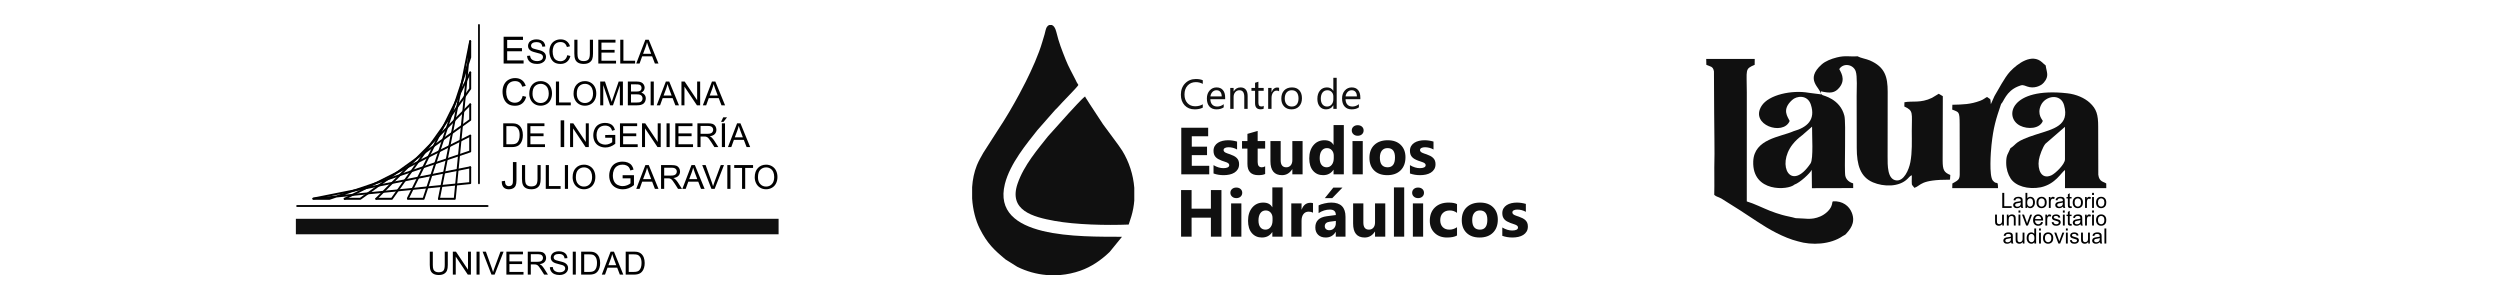 <?xml version="1.0" encoding="UTF-8"?>
<!DOCTYPE svg PUBLIC "-//W3C//DTD SVG 1.1//EN" "http://www.w3.org/Graphics/SVG/1.1/DTD/svg11.dtd">
<!-- Creator: CorelDRAW -->
<svg xmlns="http://www.w3.org/2000/svg" xml:space="preserve" width="800px" height="96px" version="1.1" style="shape-rendering:geometricPrecision; text-rendering:geometricPrecision; image-rendering:optimizeQuality; fill-rule:evenodd; clip-rule:evenodd"
viewBox="0 0 284.205 34.105"
 xmlns:xlink="http://www.w3.org/1999/xlink"
 xmlns:xodm="http://www.corel.com/coreldraw/odm/2003">
 <defs>
  <style type="text/css">
   <![CDATA[
    .fil0 {fill:none}
    .fil1 {fill:black}
    .fil3 {fill:#101010}
    .fil4 {fill:black;fill-rule:nonzero}
    .fil2 {fill:black;fill-rule:nonzero}
   ]]>
  </style>
 </defs>
 <g id="Layer_x0020_1">
  <g id="_2004329764688">
   <rect class="fil0" width="284.205" height="34.105"/>
   <g>
    <path class="fil1" d="M57.252 7.222l0 -3.043 2.201 0 0 0.359 -1.798 0 0 0.932 1.683 0 0 0.357 -1.683 0 0 1.036 1.868 0 0 0.359 -2.271 0zm2.669 -0.868l0.337 -0.029c0.016,0.135 0.053,0.246 0.111,0.333 0.059,0.086 0.15,0.156 0.272,0.209 0.123,0.054 0.261,0.08 0.415,0.08 0.136,0 0.256,-0.02 0.361,-0.06 0.104,-0.041 0.182,-0.096 0.233,-0.167 0.051,-0.071 0.077,-0.147 0.077,-0.231 0,-0.085 -0.025,-0.158 -0.074,-0.222 -0.05,-0.064 -0.131,-0.116 -0.243,-0.159 -0.073,-0.028 -0.233,-0.073 -0.481,-0.132 -0.248,-0.06 -0.422,-0.116 -0.522,-0.169 -0.129,-0.067 -0.225,-0.151 -0.288,-0.251 -0.063,-0.1 -0.095,-0.212 -0.095,-0.337 0,-0.135 0.039,-0.263 0.116,-0.382 0.077,-0.118 0.191,-0.208 0.339,-0.27 0.149,-0.061 0.314,-0.092 0.496,-0.092 0.2,0 0.376,0.032 0.53,0.097 0.153,0.064 0.27,0.159 0.352,0.284 0.082,0.125 0.127,0.268 0.133,0.426l-0.342 0.026c-0.019,-0.17 -0.082,-0.3 -0.188,-0.387 -0.106,-0.087 -0.263,-0.131 -0.47,-0.131 -0.217,0 -0.374,0.04 -0.473,0.119 -0.099,0.079 -0.149,0.175 -0.149,0.286 0,0.098 0.036,0.178 0.105,0.24 0.07,0.063 0.249,0.127 0.539,0.192 0.291,0.066 0.49,0.124 0.598,0.173 0.158,0.073 0.274,0.164 0.349,0.275 0.075,0.111 0.112,0.24 0.112,0.384 0,0.144 -0.041,0.28 -0.124,0.407 -0.082,0.127 -0.2,0.225 -0.354,0.296 -0.154,0.071 -0.328,0.106 -0.52,0.106 -0.245,0 -0.45,-0.035 -0.615,-0.107 -0.165,-0.071 -0.295,-0.178 -0.389,-0.321 -0.094,-0.143 -0.143,-0.305 -0.148,-0.486zm4.565 -0.079l0.358 0.091c-0.075,0.293 -0.21,0.516 -0.404,0.671 -0.195,0.154 -0.433,0.231 -0.715,0.231 -0.291,0 -0.527,-0.059 -0.71,-0.177 -0.182,-0.119 -0.321,-0.291 -0.416,-0.515 -0.095,-0.225 -0.143,-0.467 -0.143,-0.725 0,-0.281 0.054,-0.526 0.161,-0.736 0.108,-0.209 0.261,-0.368 0.459,-0.477 0.198,-0.109 0.417,-0.163 0.655,-0.163 0.27,0 0.497,0.069 0.682,0.207 0.184,0.137 0.312,0.33 0.384,0.58l-0.351 0.083c-0.063,-0.197 -0.154,-0.34 -0.273,-0.43 -0.119,-0.089 -0.269,-0.134 -0.45,-0.134 -0.207,0 -0.38,0.05 -0.52,0.149 -0.139,0.1 -0.237,0.233 -0.293,0.401 -0.057,0.167 -0.085,0.341 -0.085,0.518 0,0.231 0.033,0.43 0.1,0.602 0.067,0.171 0.171,0.299 0.312,0.384 0.142,0.085 0.295,0.127 0.459,0.127 0.2,0 0.37,-0.057 0.508,-0.172 0.139,-0.116 0.233,-0.288 0.282,-0.515zm2.57 -1.754l0.358 0 0 1.561c0,0.271 -0.031,0.487 -0.092,0.647 -0.062,0.159 -0.173,0.289 -0.333,0.389 -0.16,0.1 -0.37,0.15 -0.631,0.15 -0.252,0 -0.46,-0.043 -0.62,-0.131 -0.161,-0.086 -0.276,-0.213 -0.345,-0.378 -0.069,-0.166 -0.103,-0.391 -0.103,-0.677l0 -1.561 0.357 0 0 1.559c0,0.235 0.022,0.408 0.066,0.518 0.043,0.112 0.118,0.197 0.224,0.258 0.106,0.06 0.236,0.09 0.39,0.09 0.263,0 0.45,-0.06 0.562,-0.179 0.111,-0.119 0.167,-0.348 0.167,-0.687l0 -1.559zm0.961 2.701l0 -2.701 1.952 0 0 0.319 -1.595 0 0 0.827 1.494 0 0 0.317 -1.494 0 0 0.919 1.658 0 0 0.319 -2.015 0zm2.494 0l0 -2.701 0.358 0 0 2.382 1.33 0 0 0.319 -1.688 0zm1.817 0l1.037 -2.701 0.385 0 1.106 2.701 -0.408 0 -0.315 -0.818 -1.13 0 -0.296 0.818 -0.379 0zm0.779 -1.109l0.916 0 -0.282 -0.748c-0.086,-0.227 -0.15,-0.414 -0.192,-0.56 -0.034,0.173 -0.083,0.345 -0.146,0.516l-0.296 0.792zm-13.692 4.791l0.403 0.102c-0.084,0.33 -0.237,0.583 -0.456,0.757 -0.219,0.173 -0.487,0.26 -0.804,0.26 -0.328,0 -0.595,-0.067 -0.8,-0.2 -0.206,-0.134 -0.362,-0.327 -0.469,-0.58 -0.107,-0.254 -0.161,-0.526 -0.161,-0.816 0,-0.317 0.06,-0.593 0.181,-0.829 0.121,-0.236 0.294,-0.415 0.517,-0.538 0.224,-0.123 0.47,-0.184 0.738,-0.184 0.305,0 0.56,0.078 0.768,0.233 0.208,0.155 0.352,0.372 0.434,0.654l-0.397 0.093c-0.07,-0.222 -0.172,-0.382 -0.307,-0.484 -0.134,-0.101 -0.302,-0.151 -0.507,-0.151 -0.233,0 -0.428,0.056 -0.585,0.168 -0.158,0.112 -0.268,0.262 -0.331,0.452 -0.064,0.188 -0.096,0.383 -0.096,0.583 0,0.26 0.038,0.485 0.113,0.678 0.076,0.193 0.193,0.338 0.352,0.433 0.159,0.096 0.331,0.143 0.517,0.143 0.225,0 0.416,-0.065 0.573,-0.194 0.156,-0.131 0.262,-0.324 0.317,-0.58zm0.753 -0.249c0,-0.448 0.12,-0.799 0.361,-1.052 0.241,-0.254 0.552,-0.381 0.933,-0.381 0.249,0 0.474,0.06 0.674,0.179 0.2,0.119 0.353,0.285 0.458,0.499 0.105,0.212 0.157,0.454 0.157,0.724 0,0.274 -0.055,0.52 -0.165,0.735 -0.111,0.216 -0.268,0.38 -0.47,0.491 -0.203,0.112 -0.421,0.167 -0.656,0.167 -0.255,0 -0.482,-0.061 -0.682,-0.184 -0.2,-0.123 -0.352,-0.291 -0.455,-0.503 -0.103,-0.212 -0.155,-0.437 -0.155,-0.675zm0.369 0.006c0,0.326 0.087,0.582 0.262,0.769 0.176,0.188 0.395,0.281 0.659,0.281 0.269,0 0.491,-0.094 0.664,-0.283 0.174,-0.19 0.261,-0.458 0.261,-0.806 0,-0.219 -0.037,-0.411 -0.112,-0.575 -0.074,-0.164 -0.183,-0.291 -0.326,-0.382 -0.143,-0.09 -0.303,-0.135 -0.481,-0.135 -0.254,0 -0.471,0.087 -0.654,0.261 -0.182,0.174 -0.273,0.464 -0.273,0.87zm2.66 1.31l0 -2.701 0.358 0 0 2.382 1.33 0 0 0.319 -1.688 0zm2.005 -1.316c0,-0.448 0.12,-0.799 0.361,-1.052 0.241,-0.254 0.551,-0.381 0.932,-0.381 0.25,0 0.474,0.06 0.674,0.179 0.2,0.119 0.353,0.285 0.458,0.499 0.105,0.212 0.158,0.454 0.158,0.724 0,0.274 -0.055,0.52 -0.166,0.735 -0.111,0.216 -0.267,0.38 -0.47,0.491 -0.203,0.112 -0.421,0.167 -0.655,0.167 -0.255,0 -0.482,-0.061 -0.682,-0.184 -0.201,-0.123 -0.352,-0.291 -0.455,-0.503 -0.104,-0.212 -0.155,-0.437 -0.155,-0.675zm0.368 0.006c0,0.326 0.088,0.582 0.263,0.769 0.175,0.188 0.395,0.281 0.659,0.281 0.269,0 0.49,-0.094 0.664,-0.283 0.173,-0.19 0.261,-0.458 0.261,-0.806 0,-0.219 -0.038,-0.411 -0.112,-0.575 -0.075,-0.164 -0.183,-0.291 -0.326,-0.382 -0.143,-0.09 -0.304,-0.135 -0.482,-0.135 -0.253,0 -0.471,0.087 -0.653,0.261 -0.183,0.174 -0.274,0.464 -0.274,0.87zm2.664 1.31l0 -2.701 0.539 0 0.638 1.912c0.059,0.178 0.103,0.312 0.129,0.4 0.031,-0.098 0.079,-0.242 0.144,-0.433l0.647 -1.879 0.481 0 0 2.701 -0.345 0 0 -2.261 -0.784 2.261 -0.323 0 -0.781 -2.299 0 2.299 -0.345 0zm3.139 0l0 -2.701 1.014 0c0.206,0 0.372,0.028 0.496,0.082 0.126,0.055 0.223,0.139 0.294,0.253 0.07,0.113 0.106,0.232 0.106,0.356 0,0.115 -0.032,0.224 -0.095,0.326 -0.062,0.102 -0.157,0.184 -0.283,0.247 0.163,0.048 0.288,0.13 0.377,0.245 0.088,0.116 0.132,0.252 0.132,0.409 0,0.126 -0.028,0.244 -0.081,0.353 -0.053,0.109 -0.119,0.193 -0.198,0.252 -0.079,0.059 -0.177,0.103 -0.295,0.133 -0.119,0.03 -0.264,0.045 -0.436,0.045l-1.031 0zm0.358 -1.566l0.585 0c0.157,0 0.271,-0.011 0.34,-0.031 0.091,-0.027 0.159,-0.072 0.205,-0.135 0.046,-0.063 0.07,-0.141 0.07,-0.236 0,-0.089 -0.022,-0.168 -0.065,-0.236 -0.043,-0.069 -0.104,-0.115 -0.184,-0.14 -0.08,-0.026 -0.217,-0.038 -0.411,-0.038l-0.54 0 0 0.816zm0 1.247l0.673 0c0.115,0 0.196,-0.004 0.243,-0.012 0.082,-0.015 0.151,-0.04 0.206,-0.075 0.056,-0.033 0.101,-0.084 0.137,-0.149 0.035,-0.066 0.053,-0.142 0.053,-0.228 0,-0.1 -0.026,-0.188 -0.077,-0.263 -0.052,-0.074 -0.123,-0.126 -0.215,-0.156 -0.091,-0.03 -0.224,-0.045 -0.395,-0.045l-0.625 0 0 0.928zm2.235 0.319l0 -2.701 0.358 0 0 2.701 -0.358 0zm0.691 0l1.037 -2.701 0.385 0 1.106 2.701 -0.408 0 -0.315 -0.818 -1.129 0 -0.296 0.818 -0.38 0zm0.779 -1.109l0.916 0 -0.282 -0.748c-0.086,-0.227 -0.15,-0.414 -0.191,-0.56 -0.035,0.173 -0.083,0.345 -0.146,0.516l-0.297 0.792zm2.031 1.109l0 -2.701 0.366 0 1.419 2.121 0 -2.121 0.343 0 0 2.701 -0.367 0 -1.419 -2.122 0 2.122 -0.342 0zm2.432 0l1.037 -2.701 0.385 0 1.105 2.701 -0.407 0 -0.315 -0.818 -1.129 0 -0.297 0.818 -0.379 0zm0.779 -1.109l0.916 0 -0.283 -0.748c-0.085,-0.227 -0.149,-0.414 -0.191,-0.56 -0.034,0.173 -0.083,0.345 -0.146,0.516l-0.296 0.792zm-23.471 5.858l0 -2.701 0.93 0c0.21,0 0.371,0.013 0.481,0.039 0.155,0.035 0.287,0.1 0.397,0.193 0.142,0.121 0.249,0.274 0.319,0.462 0.071,0.187 0.106,0.401 0.106,0.642 0,0.205 -0.024,0.386 -0.072,0.545 -0.048,0.158 -0.109,0.29 -0.184,0.394 -0.075,0.103 -0.157,0.185 -0.246,0.244 -0.089,0.06 -0.196,0.105 -0.322,0.136 -0.127,0.031 -0.271,0.046 -0.434,0.046l-0.975 0zm0.357 -0.319l0.577 0c0.178,0 0.318,-0.016 0.419,-0.049 0.102,-0.034 0.182,-0.08 0.243,-0.141 0.084,-0.084 0.151,-0.198 0.198,-0.341 0.047,-0.144 0.071,-0.316 0.071,-0.521 0,-0.282 -0.047,-0.499 -0.139,-0.651 -0.093,-0.152 -0.206,-0.253 -0.338,-0.305 -0.096,-0.037 -0.251,-0.055 -0.463,-0.055l-0.568 0 0 2.063zm2.376 0.319l0 -2.701 1.952 0 0 0.319 -1.595 0 0 0.827 1.494 0 0 0.317 -1.494 0 0 0.919 1.658 0 0 0.319 -2.015 0zm3.795 0l0 -3.043 0.403 0 0 3.043 -0.403 0zm1.072 0l0 -2.701 0.367 0 1.419 2.121 0 -2.121 0.342 0 0 2.701 -0.366 0 -1.419 -2.122 0 2.122 -0.343 0zm3.993 -1.06l0 -0.316 1.144 -0.002 0 1.002c-0.176,0.14 -0.357,0.245 -0.544,0.316 -0.186,0.071 -0.378,0.106 -0.574,0.106 -0.266,0 -0.507,-0.057 -0.724,-0.171 -0.216,-0.113 -0.38,-0.277 -0.491,-0.492 -0.11,-0.215 -0.166,-0.455 -0.166,-0.72 0,-0.263 0.056,-0.509 0.166,-0.736 0.109,-0.229 0.268,-0.398 0.474,-0.508 0.206,-0.111 0.444,-0.166 0.713,-0.166 0.195,0 0.371,0.032 0.53,0.095 0.157,0.063 0.281,0.151 0.37,0.264 0.091,0.113 0.158,0.261 0.206,0.442l-0.323 0.089c-0.041,-0.138 -0.091,-0.246 -0.151,-0.324 -0.06,-0.079 -0.147,-0.142 -0.259,-0.189 -0.111,-0.047 -0.235,-0.071 -0.371,-0.071 -0.164,0 -0.305,0.025 -0.424,0.075 -0.12,0.049 -0.215,0.115 -0.289,0.196 -0.073,0.081 -0.129,0.17 -0.17,0.267 -0.069,0.167 -0.103,0.348 -0.103,0.543 0,0.241 0.041,0.442 0.124,0.605 0.083,0.162 0.204,0.282 0.363,0.361 0.158,0.078 0.326,0.118 0.504,0.118 0.155,0 0.306,-0.03 0.453,-0.09 0.148,-0.059 0.259,-0.122 0.336,-0.19l0 -0.504 -0.794 0zm1.678 1.06l0 -2.701 1.953 0 0 0.319 -1.595 0 0 0.827 1.494 0 0 0.317 -1.494 0 0 0.919 1.658 0 0 0.319 -2.016 0zm2.506 0l0 -2.701 0.366 0 1.419 2.121 0 -2.121 0.343 0 0 2.701 -0.367 0 -1.418 -2.122 0 2.122 -0.343 0zm2.789 0l0 -2.701 0.358 0 0 2.701 -0.358 0zm0.995 0l0 -2.701 1.953 0 0 0.319 -1.595 0 0 0.827 1.494 0 0 0.317 -1.494 0 0 0.919 1.658 0 0 0.319 -2.016 0zm2.515 0l0 -2.701 1.197 0c0.241,0 0.424,0.025 0.549,0.073 0.125,0.049 0.226,0.134 0.301,0.257 0.075,0.123 0.112,0.259 0.112,0.407 0,0.192 -0.062,0.353 -0.186,0.484 -0.124,0.132 -0.316,0.215 -0.575,0.251 0.095,0.045 0.167,0.09 0.216,0.135 0.104,0.095 0.203,0.216 0.297,0.359l0.469 0.735 -0.449 0 -0.357 -0.562c-0.105,-0.162 -0.191,-0.286 -0.259,-0.372 -0.067,-0.086 -0.128,-0.146 -0.181,-0.18 -0.054,-0.035 -0.108,-0.059 -0.163,-0.073 -0.041,-0.008 -0.107,-0.012 -0.199,-0.012l-0.415 0 0 1.199 -0.357 0zm0.357 -1.509l0.769 0c0.163,0 0.291,-0.017 0.383,-0.051 0.092,-0.033 0.162,-0.088 0.21,-0.162 0.048,-0.074 0.071,-0.154 0.071,-0.242 0,-0.128 -0.045,-0.232 -0.139,-0.315 -0.092,-0.082 -0.239,-0.123 -0.439,-0.123l-0.855 0 0 0.893zm2.423 1.509l0 -2.701 0.358 0 0 2.701 -0.358 0zm-0.092 -2.867l0.245 -0.516 0.435 0 -0.405 0.516 -0.275 0zm0.783 2.867l1.038 -2.701 0.384 0 1.106 2.701 -0.408 0 -0.315 -0.818 -1.129 0 -0.296 0.818 -0.38 0zm0.779 -1.109l0.916 0 -0.282 -0.748c-0.086,-0.227 -0.15,-0.414 -0.191,-0.56 -0.035,0.173 -0.083,0.345 -0.146,0.516l-0.297 0.792zm-26.494 4.994l0.363 -0.049c0.009,0.232 0.053,0.392 0.13,0.477 0.079,0.086 0.185,0.129 0.322,0.129 0.101,0 0.189,-0.023 0.261,-0.07 0.074,-0.046 0.125,-0.109 0.152,-0.188 0.028,-0.08 0.042,-0.207 0.042,-0.381l0 -2.097 0.403 0 0 2.074c0,0.254 -0.031,0.452 -0.093,0.592 -0.061,0.139 -0.159,0.245 -0.292,0.319 -0.134,0.073 -0.291,0.11 -0.471,0.11 -0.267,0 -0.471,-0.077 -0.613,-0.231 -0.142,-0.153 -0.21,-0.381 -0.204,-0.685zm4.066 -1.837l0.358 0 0 1.561c0,0.271 -0.031,0.487 -0.093,0.646 -0.061,0.16 -0.172,0.29 -0.333,0.39 -0.16,0.1 -0.37,0.15 -0.63,0.15 -0.253,0 -0.46,-0.044 -0.621,-0.131 -0.161,-0.087 -0.276,-0.213 -0.344,-0.378 -0.07,-0.166 -0.104,-0.391 -0.104,-0.677l0 -1.561 0.358 0 0 1.559c0,0.235 0.022,0.408 0.065,0.518 0.043,0.111 0.119,0.197 0.224,0.257 0.107,0.061 0.237,0.091 0.39,0.091 0.263,0 0.451,-0.06 0.563,-0.179 0.111,-0.119 0.167,-0.348 0.167,-0.687l0 -1.559zm0.938 2.701l0 -2.701 0.357 0 0 2.382 1.33 0 0 0.319 -1.687 0zm2.174 0l0 -2.701 0.357 0 0 2.701 -0.357 0zm0.879 -1.316c0,-0.448 0.12,-0.799 0.361,-1.052 0.24,-0.254 0.551,-0.381 0.932,-0.381 0.249,0 0.474,0.06 0.674,0.179 0.2,0.119 0.353,0.285 0.458,0.499 0.105,0.212 0.158,0.454 0.158,0.724 0,0.274 -0.055,0.52 -0.166,0.735 -0.111,0.216 -0.267,0.38 -0.47,0.491 -0.203,0.112 -0.421,0.167 -0.656,0.167 -0.254,0 -0.481,-0.061 -0.681,-0.184 -0.201,-0.123 -0.353,-0.291 -0.456,-0.503 -0.103,-0.212 -0.154,-0.437 -0.154,-0.675zm0.368 0.006c0,0.326 0.087,0.582 0.262,0.769 0.176,0.188 0.395,0.281 0.659,0.281 0.27,0 0.491,-0.094 0.664,-0.283 0.174,-0.19 0.261,-0.458 0.261,-0.806 0,-0.219 -0.037,-0.411 -0.111,-0.575 -0.075,-0.165 -0.183,-0.292 -0.326,-0.382 -0.144,-0.09 -0.304,-0.135 -0.482,-0.135 -0.253,0 -0.471,0.086 -0.653,0.261 -0.183,0.173 -0.274,0.464 -0.274,0.87zm5.317 0.116l0 -0.356 1.289 -0.002 0 1.128c-0.198,0.158 -0.402,0.277 -0.612,0.357 -0.21,0.079 -0.427,0.119 -0.648,0.119 -0.299,0 -0.571,-0.064 -0.814,-0.192 -0.245,-0.128 -0.429,-0.313 -0.554,-0.555 -0.125,-0.242 -0.187,-0.513 -0.187,-0.812 0,-0.296 0.062,-0.572 0.187,-0.829 0.123,-0.257 0.302,-0.448 0.534,-0.572 0.232,-0.124 0.5,-0.187 0.803,-0.187 0.22,0 0.419,0.036 0.597,0.107 0.178,0.071 0.317,0.171 0.418,0.298 0.101,0.127 0.178,0.293 0.231,0.498l-0.364 0.1c-0.046,-0.155 -0.102,-0.277 -0.17,-0.366 -0.068,-0.088 -0.165,-0.159 -0.291,-0.212 -0.125,-0.054 -0.266,-0.08 -0.419,-0.08 -0.184,0 -0.343,0.028 -0.477,0.084 -0.135,0.056 -0.242,0.13 -0.326,0.221 -0.081,0.092 -0.145,0.191 -0.191,0.301 -0.078,0.188 -0.117,0.392 -0.117,0.612 0,0.272 0.047,0.498 0.141,0.681 0.093,0.183 0.229,0.318 0.408,0.407 0.178,0.088 0.368,0.133 0.568,0.133 0.175,0 0.345,-0.034 0.511,-0.101 0.166,-0.067 0.292,-0.138 0.377,-0.215l0 -0.567 -0.894 0zm1.549 1.194l1.038 -2.701 0.385 0 1.105 2.701 -0.407 0 -0.315 -0.818 -1.13 0 -0.296 0.818 -0.38 0zm0.779 -1.109l0.917 0 -0.283 -0.748c-0.086,-0.227 -0.15,-0.414 -0.191,-0.56 -0.035,0.173 -0.083,0.345 -0.146,0.516l-0.297 0.792zm2.04 1.109l0 -2.701 1.198 0c0.24,0 0.424,0.024 0.549,0.073 0.125,0.049 0.225,0.134 0.3,0.257 0.075,0.123 0.112,0.259 0.112,0.407 0,0.192 -0.062,0.353 -0.186,0.484 -0.124,0.132 -0.316,0.215 -0.575,0.251 0.095,0.045 0.167,0.09 0.216,0.135 0.104,0.095 0.203,0.216 0.297,0.359l0.469 0.735 -0.449 0 -0.357 -0.562c-0.105,-0.162 -0.191,-0.286 -0.259,-0.372 -0.067,-0.086 -0.128,-0.146 -0.181,-0.18 -0.053,-0.035 -0.107,-0.059 -0.163,-0.073 -0.041,-0.008 -0.107,-0.012 -0.199,-0.012l-0.415 0 0 1.199 -0.357 0zm0.357 -1.509l0.769 0c0.163,0 0.291,-0.017 0.383,-0.051 0.092,-0.033 0.162,-0.088 0.21,-0.162 0.048,-0.074 0.072,-0.154 0.072,-0.242 0,-0.128 -0.046,-0.232 -0.139,-0.315 -0.093,-0.082 -0.239,-0.123 -0.44,-0.123l-0.855 0 0 0.893zm2.066 1.509l1.037 -2.701 0.385 0 1.106 2.701 -0.408 0 -0.315 -0.818 -1.129 0 -0.296 0.818 -0.38 0zm0.779 -1.109l0.916 0 -0.282 -0.748c-0.086,-0.227 -0.15,-0.414 -0.191,-0.56 -0.035,0.173 -0.083,0.345 -0.146,0.516l-0.297 0.792zm2.526 1.109l-1.046 -2.701 0.387 0 0.702 1.962c0.056,0.157 0.104,0.305 0.141,0.442 0.042,-0.147 0.091,-0.294 0.146,-0.442l0.73 -1.962 0.364 0 -1.057 2.701 -0.367 0zm1.806 0l0 -2.701 0.357 0 0 2.701 -0.357 0zm1.675 0l0 -2.382 -0.89 0 0 -0.319 2.141 0 0 0.319 -0.894 0 0 2.382 -0.357 0zm1.441 -1.316c0,-0.448 0.12,-0.799 0.36,-1.052 0.241,-0.254 0.552,-0.381 0.933,-0.381 0.249,0 0.474,0.06 0.674,0.179 0.2,0.119 0.353,0.285 0.458,0.499 0.105,0.212 0.157,0.454 0.157,0.724 0,0.274 -0.055,0.52 -0.165,0.735 -0.111,0.216 -0.267,0.38 -0.47,0.491 -0.203,0.112 -0.421,0.167 -0.656,0.167 -0.254,0 -0.482,-0.061 -0.682,-0.184 -0.2,-0.123 -0.352,-0.291 -0.455,-0.503 -0.103,-0.212 -0.154,-0.437 -0.154,-0.675zm0.368 0.006c0,0.326 0.088,0.582 0.262,0.769 0.176,0.188 0.395,0.281 0.659,0.281 0.269,0 0.491,-0.094 0.664,-0.283 0.174,-0.19 0.261,-0.458 0.261,-0.806 0,-0.219 -0.037,-0.411 -0.111,-0.575 -0.075,-0.165 -0.184,-0.292 -0.326,-0.382 -0.144,-0.09 -0.304,-0.135 -0.482,-0.135 -0.253,0 -0.471,0.086 -0.653,0.261 -0.183,0.173 -0.274,0.464 -0.274,0.87z"/>
    <g>
     <g>
      <g>
       <path class="fil2" d="M42.856 22.679c-0.043,0.044 -0.114,0.044 -0.157,0.001 -0.044,-0.044 -0.044,-0.115 -0.001,-0.158l0.158 0.157zm10.676 -10.727l-10.676 10.727 -0.158 -0.157 10.675 -10.727 0.159 0.157zm-0.159 -0.157c0.044,-0.044 0.114,-0.044 0.158,-0.001 0.044,0.043 0.044,0.114 0.001,0.158l-0.159 -0.157z"/>
      </g>
      <g>
       <path class="fil2" d="M50.007 22.622c-0.012,0.06 -0.071,0.1 -0.131,0.088 -0.06,-0.012 -0.099,-0.071 -0.087,-0.131l0.218 0.043zm3.55 -17.901l-3.55 17.901 -0.218 -0.043 3.549 -17.901 0.219 0.043zm-0.219 -0.043c0.012,-0.061 0.071,-0.1 0.131,-0.088 0.061,0.012 0.1,0.071 0.088,0.131l-0.219 -0.043z"/>
      </g>
      <g>
       <path class="fil2" d="M46.476 22.591c-0.027,0.055 -0.094,0.077 -0.149,0.05 -0.055,-0.027 -0.078,-0.094 -0.051,-0.149l0.2 0.099zm7.076 -14.298l-7.076 14.298 -0.2 -0.099 7.076 -14.298 0.2 0.099zm-0.2 -0.099c0.028,-0.055 0.095,-0.077 0.15,-0.05 0.055,0.027 0.077,0.094 0.05,0.149l-0.2 -0.099z"/>
      </g>
      <g>
       <path class="fil2" d="M39.235 22.7c-0.055,0.027 -0.123,0.005 -0.15,-0.049 -0.028,-0.055 -0.005,-0.123 0.049,-0.15l0.101 0.199zm14.267 -7.176l-14.267 7.176 -0.101 -0.199 14.268 -7.176 0.1 0.199zm-0.1 -0.199c0.055,-0.027 0.123,-0.005 0.15,0.049 0.027,0.055 0.005,0.123 -0.05,0.15l-0.1 -0.199z"/>
      </g>
      <g>
       <path class="fil2" d="M35.648 22.682c-0.06,0.012 -0.119,-0.027 -0.131,-0.087 -0.012,-0.061 0.027,-0.12 0.087,-0.132l0.044 0.219zm17.826 -3.549l-17.826 3.549 -0.044 -0.219 17.827 -3.549 0.043 0.219zm-0.043 -0.219c0.06,-0.012 0.119,0.028 0.131,0.088 0.012,0.06 -0.028,0.119 -0.088,0.131l-0.043 -0.219z"/>
      </g>
     </g>
     <g>
      <path class="fil2" d="M42.777 22.712c-0.061,0 -0.111,-0.05 -0.111,-0.112 0,-0.061 0.05,-0.111 0.111,-0.111l0 0.223zm1.763 0l-1.763 0 0 -0.223 1.763 0 0.091 0.176 -0.091 0.047zm0 -0.223c0.062,0 0.112,0.05 0.112,0.111 0,0.062 -0.05,0.112 -0.112,0.112l0 -0.223zm9.003 -12.337l-8.912 12.513 -0.181 -0.129 8.911 -12.513 0.203 0.065 -0.021 0.064zm-0.182 -0.129c0.036,-0.05 0.106,-0.062 0.156,-0.026 0.05,0.035 0.062,0.105 0.026,0.155l-0.182 -0.129zm0.203 -1.779l0 1.844 -0.223 0 0 -1.844 0.223 0zm-0.223 0c0,-0.062 0.05,-0.112 0.111,-0.112 0.062,0 0.112,0.05 0.112,0.112l-0.223 0z"/>
     </g>
     <g>
      <path class="fil2" d="M53.341 19.024c0,-0.062 0.05,-0.112 0.111,-0.112 0.062,0 0.112,0.05 0.112,0.112l-0.223 0zm0 1.79l0 -1.79 0.223 0 0 1.79 -0.1 0.111 -0.123 -0.111zm0.223 0c0,0.062 -0.05,0.112 -0.112,0.112 -0.061,0 -0.111,-0.05 -0.111,-0.112l0.223 0zm-17.949 1.675l17.826 -1.786 0.023 0.222 -17.827 1.786 -0.011 0.001 -0.011 -0.223zm0.022 0.222c-0.061,0.007 -0.116,-0.038 -0.122,-0.099 -0.006,-0.062 0.039,-0.116 0.1,-0.123l0.022 0.222zm1.817 0.001l-1.828 0 0 -0.223 1.828 0 0.036 0.217 -0.036 0.006zm0 -0.223c0.062,0 0.112,0.05 0.112,0.111 0,0.062 -0.05,0.112 -0.112,0.112l0 -0.223zm16.034 -5.169l-15.998 5.386 -0.071 -0.211 15.998 -5.386 0.147 0.105 -0.076 0.106zm-0.071 -0.211c0.058,-0.02 0.122,0.012 0.141,0.07 0.02,0.058 -0.012,0.121 -0.07,0.141l-0.071 -0.211zm0.147 -1.684l0 1.789 -0.223 0 0 -1.789 0.223 0zm-0.223 0c0,-0.062 0.05,-0.112 0.111,-0.112 0.062,0 0.112,0.05 0.112,0.112l-0.223 0z"/>
     </g>
     <g>
      <path class="fil2" d="M53.341 11.873c0,-0.061 0.05,-0.112 0.111,-0.112 0.062,0 0.112,0.051 0.112,0.112l-0.223 0zm0 1.76l0 -1.76 0.223 0 0 1.76 -0.047 0.09 -0.176 -0.09zm0.223 0c0,0.061 -0.05,0.111 -0.112,0.111 -0.061,0 -0.111,-0.05 -0.111,-0.111l0.223 0zm-12.67 8.877l12.493 -8.968 0.13 0.181 -12.494 8.968 -0.064 0.021 -0.065 -0.202zm0.129 0.181c-0.049,0.036 -0.119,0.024 -0.155,-0.026 -0.036,-0.049 -0.024,-0.119 0.026,-0.155l0.129 0.181zm-1.839 -0.202l1.775 0 0 0.223 -1.775 0 0 -0.223zm0 0.223c-0.061,0 -0.111,-0.05 -0.111,-0.112 0,-0.061 0.05,-0.111 0.111,-0.111l0 0.223z"/>
     </g>
     <g>
      <path class="fil2" d="M54.549 20.833c0,0.061 -0.045,0.111 -0.101,0.111 -0.055,0 -0.1,-0.05 -0.1,-0.111l0.201 0zm0 -17.991l0 17.991 -0.201 0 0 -17.991 0.201 0zm-0.201 0c0,-0.061 0.045,-0.112 0.1,-0.112 0.056,0 0.101,0.051 0.101,0.112l-0.201 0z"/>
     </g>
     <g>
      <path class="fil2" d="M55.428 23.316c0.061,0 0.111,0.047 0.111,0.104 0,0.057 -0.05,0.104 -0.111,0.104l0 -0.208zm-21.648 0l21.648 0 0 0.208 -21.648 0 0 -0.208zm0 0.208c-0.062,0 -0.112,-0.047 -0.112,-0.104 0,-0.057 0.05,-0.104 0.112,-0.104l0 0.208z"/>
     </g>
     <g>
      <path class="fil2" d="M49.898 22.712c-0.061,0 -0.112,-0.05 -0.112,-0.112 0,-0.061 0.051,-0.111 0.112,-0.111l0 0.223zm1.797 0l-1.797 0 0 -0.223 1.797 0 0.111 0.122 -0.111 0.101zm0 -0.223c0.061,0 0.111,0.05 0.111,0.111 0,0.062 -0.05,0.112 -0.111,0.112l0 -0.223zm1.868 -17.806l-1.757 17.928 -0.222 -0.021 1.757 -17.929 0.223 0.011 -0.001 0.011zm-0.222 -0.022c0.006,-0.061 0.061,-0.106 0.122,-0.1 0.062,0.006 0.106,0.061 0.1,0.122l-0.222 -0.022zm0 1.86l0 -1.849 0.223 0 0 1.849 -0.006 0.035 -0.217 -0.035zm0.223 0c0,0.062 -0.05,0.112 -0.112,0.112 -0.061,0 -0.111,-0.05 -0.111,-0.112l0.223 0zm-5.517 16.044l5.299 -16.079 0.212 0.07 -5.299 16.079 -0.106 0.077 -0.106 -0.147zm0.212 0.07c-0.019,0.059 -0.083,0.091 -0.141,0.071 -0.059,-0.019 -0.09,-0.082 -0.071,-0.141l0.212 0.07zm-1.887 -0.146l1.781 0 0 0.223 -1.781 0 0 -0.223zm0 0.223c-0.061,0 -0.111,-0.05 -0.111,-0.112 0,-0.061 0.05,-0.111 0.111,-0.111l0 0.223z"/>
     </g>
    </g>
    <path class="fil2" d="M50.559 28.609l0.346 0 0 1.507c0,0.263 -0.03,0.471 -0.088,0.625 -0.06,0.154 -0.167,0.28 -0.321,0.376 -0.155,0.097 -0.357,0.146 -0.609,0.146 -0.243,0 -0.443,-0.042 -0.598,-0.127 -0.156,-0.084 -0.267,-0.206 -0.333,-0.365 -0.066,-0.161 -0.099,-0.378 -0.099,-0.655l0 -1.507 0.346 0 0 1.506c0,0.227 0.021,0.395 0.063,0.502 0.042,0.107 0.114,0.19 0.216,0.248 0.103,0.059 0.228,0.088 0.375,0.088 0.253,0 0.433,-0.058 0.541,-0.173 0.108,-0.116 0.161,-0.337 0.161,-0.665l0 -1.506zm0.919 2.61l0 -2.61 0.355 0 1.37 2.048 0 -2.048 0.331 0 0 2.61 -0.355 0 -1.369 -2.049 0 2.049 -0.332 0zm2.695 0l0 -2.61 0.346 0 0 2.61 -0.346 0zm1.698 0l-1.009 -2.61 0.374 0 0.679 1.897c0.054,0.151 0.1,0.294 0.136,0.427 0.041,-0.143 0.087,-0.285 0.141,-0.427l0.703 -1.897 0.353 0 -1.018 2.61 -0.359 0zm1.695 0l0 -2.61 1.885 0 0 0.306 -1.539 0 0 0.802 1.44 0 0 0.306 -1.44 0 0 0.89 1.6 0 0 0.306 -1.946 0zm2.431 0l0 -2.61 1.157 0c0.233,0 0.409,0.023 0.53,0.07 0.121,0.047 0.218,0.129 0.29,0.248 0.072,0.119 0.108,0.25 0.108,0.393 0,0.186 -0.06,0.342 -0.179,0.469 -0.12,0.126 -0.305,0.207 -0.555,0.241 0.091,0.044 0.161,0.088 0.208,0.13 0.101,0.093 0.196,0.209 0.286,0.348l0.451 0.711 -0.431 0 -0.345 -0.543c-0.1,-0.158 -0.184,-0.278 -0.249,-0.361 -0.065,-0.083 -0.124,-0.141 -0.175,-0.174 -0.051,-0.033 -0.104,-0.056 -0.158,-0.069 -0.038,-0.008 -0.102,-0.013 -0.192,-0.013l-0.4 0 0 1.16 -0.346 0zm0.346 -1.458l0.742 0c0.158,0 0.281,-0.017 0.369,-0.05 0.089,-0.032 0.156,-0.084 0.202,-0.156 0.046,-0.072 0.069,-0.15 0.069,-0.234 0,-0.123 -0.044,-0.226 -0.133,-0.305 -0.09,-0.08 -0.231,-0.119 -0.423,-0.119l-0.826 0 0 0.864zm2.166 0.619l0.325 -0.029c0.015,0.131 0.051,0.239 0.108,0.323 0.056,0.084 0.143,0.152 0.262,0.204 0.118,0.052 0.252,0.078 0.4,0.078 0.132,0 0.248,-0.019 0.349,-0.059 0.101,-0.039 0.176,-0.093 0.225,-0.162 0.049,-0.069 0.074,-0.143 0.074,-0.224 0,-0.081 -0.024,-0.152 -0.071,-0.213 -0.047,-0.061 -0.126,-0.112 -0.235,-0.154 -0.07,-0.027 -0.225,-0.069 -0.465,-0.127 -0.24,-0.058 -0.408,-0.112 -0.504,-0.163 -0.124,-0.065 -0.217,-0.147 -0.277,-0.244 -0.062,-0.096 -0.092,-0.205 -0.092,-0.325 0,-0.132 0.038,-0.255 0.112,-0.369 0.075,-0.115 0.184,-0.202 0.328,-0.262 0.143,-0.059 0.303,-0.089 0.479,-0.089 0.193,0 0.363,0.031 0.511,0.094 0.148,0.062 0.261,0.153 0.341,0.275 0.08,0.121 0.122,0.258 0.128,0.411l-0.332 0.026c-0.017,-0.165 -0.077,-0.29 -0.18,-0.373 -0.103,-0.085 -0.254,-0.127 -0.455,-0.127 -0.209,0 -0.362,0.038 -0.457,0.115 -0.095,0.077 -0.143,0.169 -0.143,0.277 0,0.094 0.034,0.171 0.101,0.231 0.067,0.061 0.24,0.123 0.521,0.186 0.28,0.064 0.473,0.12 0.578,0.167 0.151,0.07 0.263,0.158 0.335,0.265 0.073,0.107 0.109,0.231 0.109,0.37 0,0.14 -0.04,0.27 -0.119,0.392 -0.08,0.123 -0.194,0.218 -0.342,0.286 -0.149,0.068 -0.316,0.103 -0.503,0.103 -0.236,0 -0.433,-0.035 -0.592,-0.104 -0.16,-0.068 -0.285,-0.172 -0.375,-0.31 -0.091,-0.138 -0.139,-0.294 -0.144,-0.469zm2.603 0.839l0 -2.61 0.347 0 0 2.61 -0.347 0zm0.954 0l0 -2.61 0.9 0c0.203,0 0.358,0.012 0.464,0.037 0.15,0.034 0.278,0.097 0.383,0.187 0.138,0.117 0.241,0.265 0.309,0.446 0.068,0.181 0.103,0.388 0.103,0.621 0,0.198 -0.023,0.373 -0.07,0.527 -0.046,0.153 -0.105,0.28 -0.178,0.38 -0.072,0.1 -0.151,0.179 -0.238,0.236 -0.086,0.058 -0.189,0.102 -0.311,0.131 -0.122,0.03 -0.262,0.045 -0.42,0.045l-0.942 0zm0.347 -0.306l0.556 0c0.172,0 0.307,-0.016 0.405,-0.048 0.098,-0.033 0.176,-0.077 0.234,-0.136 0.081,-0.082 0.145,-0.193 0.191,-0.331 0.045,-0.139 0.068,-0.306 0.068,-0.504 0,-0.273 -0.045,-0.483 -0.134,-0.63 -0.089,-0.147 -0.198,-0.246 -0.326,-0.296 -0.093,-0.035 -0.241,-0.053 -0.447,-0.053l-0.547 0 0 1.998zm2 0.306l1.001 -2.61 0.38 0 1.063 2.61 -0.393 0 -0.303 -0.791 -1.098 0 -0.284 0.791 -0.366 0zm0.751 -1.072l0.889 0 -0.272 -0.723c-0.082,-0.221 -0.144,-0.402 -0.187,-0.546 -0.036,0.171 -0.084,0.338 -0.144,0.503l-0.286 0.766zm1.966 1.072l0 -2.61 0.9 0c0.203,0 0.358,0.012 0.464,0.037 0.15,0.034 0.278,0.097 0.383,0.187 0.138,0.117 0.241,0.265 0.309,0.446 0.068,0.181 0.103,0.388 0.103,0.621 0,0.198 -0.023,0.373 -0.07,0.527 -0.046,0.153 -0.106,0.28 -0.178,0.38 -0.073,0.1 -0.152,0.179 -0.238,0.236 -0.086,0.058 -0.189,0.102 -0.311,0.131 -0.122,0.03 -0.262,0.045 -0.42,0.045l-0.942 0zm0.347 -0.306l0.556 0c0.172,0 0.307,-0.016 0.405,-0.048 0.098,-0.033 0.176,-0.077 0.234,-0.136 0.081,-0.082 0.145,-0.193 0.191,-0.331 0.045,-0.139 0.068,-0.306 0.068,-0.504 0,-0.273 -0.045,-0.483 -0.134,-0.63 -0.089,-0.147 -0.198,-0.246 -0.326,-0.296 -0.093,-0.035 -0.242,-0.053 -0.447,-0.053l-0.547 0 0 1.998z"/>
    <rect class="fil3" x="33.634" y="24.873" width="54.877" height="1.761"/>
   </g>
   <g>
    <path class="fil3" d="M136.734 12.236c-0.246,0.131 -0.553,0.196 -0.921,0.196 -0.475,0 -0.855,-0.153 -1.14,-0.459 -0.286,-0.305 -0.429,-0.707 -0.429,-1.203 0,-0.533 0.161,-0.964 0.483,-1.293 0.32,-0.33 0.728,-0.494 1.221,-0.494 0.317,0 0.578,0.046 0.786,0.137l0 0.417c-0.238,-0.133 -0.502,-0.2 -0.791,-0.2 -0.382,0 -0.693,0.128 -0.931,0.384 -0.239,0.256 -0.358,0.598 -0.358,1.026 0,0.407 0.111,0.731 0.334,0.971 0.223,0.242 0.515,0.363 0.877,0.363 0.334,0 0.625,-0.075 0.869,-0.224l0 0.379zm2.544 -0.956l-1.682 0c0.006,0.265 0.078,0.47 0.214,0.615 0.137,0.143 0.324,0.216 0.563,0.216 0.269,0 0.515,-0.088 0.741,-0.266l0 0.359c-0.21,0.152 -0.487,0.228 -0.831,0.228 -0.337,0 -0.602,-0.108 -0.794,-0.324 -0.193,-0.217 -0.289,-0.521 -0.289,-0.914 0,-0.371 0.106,-0.673 0.315,-0.906 0.211,-0.234 0.472,-0.35 0.784,-0.35 0.312,0 0.552,0.1 0.723,0.302 0.171,0.201 0.256,0.481 0.256,0.84l0 0.2zm-0.391 -0.323c-0.001,-0.22 -0.055,-0.392 -0.159,-0.515 -0.105,-0.122 -0.25,-0.183 -0.437,-0.183 -0.179,0 -0.332,0.064 -0.458,0.193 -0.125,0.128 -0.203,0.297 -0.232,0.505l1.286 0zm2.947 1.419l-0.382 0 0 -1.359c0,-0.506 -0.184,-0.758 -0.553,-0.758 -0.191,0 -0.349,0.071 -0.474,0.215 -0.125,0.143 -0.187,0.325 -0.187,0.543l0 1.359 -0.382 0 0 -2.383 0.382 0 0 0.396 0.009 0c0.18,-0.301 0.44,-0.451 0.782,-0.451 0.26,0 0.46,0.084 0.598,0.252 0.138,0.168 0.207,0.412 0.207,0.729l0 1.457zm1.825 -0.023c-0.09,0.049 -0.209,0.074 -0.356,0.074 -0.418,0 -0.626,-0.233 -0.626,-0.698l0 -1.41 -0.41 0 0 -0.326 0.41 0 0 -0.581 0.381 -0.124 0 0.705 0.601 0 0 0.326 -0.601 0 0 1.343c0,0.16 0.027,0.273 0.082,0.341 0.054,0.069 0.144,0.103 0.27,0.103 0.096,0 0.179,-0.026 0.249,-0.079l0 0.326zm1.752 -1.974c-0.067,-0.051 -0.163,-0.076 -0.288,-0.076 -0.164,0 -0.3,0.076 -0.409,0.23 -0.109,0.153 -0.164,0.363 -0.164,0.628l0 1.215 -0.382 0 0 -2.383 0.382 0 0 0.491 0.01 0c0.054,-0.168 0.136,-0.298 0.248,-0.392 0.112,-0.094 0.237,-0.141 0.375,-0.141 0.099,0 0.175,0.011 0.228,0.033l0 0.395zm1.41 2.053c-0.352,0 -0.633,-0.112 -0.844,-0.334 -0.209,-0.222 -0.315,-0.518 -0.315,-0.886 0,-0.4 0.11,-0.712 0.328,-0.938 0.219,-0.224 0.515,-0.336 0.887,-0.336 0.355,0 0.633,0.108 0.832,0.328 0.2,0.218 0.299,0.521 0.299,0.909 0,0.381 -0.108,0.685 -0.322,0.914 -0.215,0.228 -0.504,0.343 -0.865,0.343zm0.028 -2.173c-0.245,0 -0.439,0.083 -0.582,0.25 -0.143,0.167 -0.214,0.396 -0.214,0.69 0,0.282 0.072,0.504 0.217,0.667 0.144,0.163 0.337,0.245 0.579,0.245 0.247,0 0.437,-0.08 0.569,-0.24 0.133,-0.16 0.199,-0.387 0.199,-0.682 0,-0.297 -0.066,-0.527 -0.199,-0.688 -0.132,-0.162 -0.322,-0.242 -0.569,-0.242zm5.109 2.117l-0.382 0 0 -0.405 -0.009 0c-0.177,0.307 -0.45,0.461 -0.82,0.461 -0.298,0 -0.538,-0.107 -0.717,-0.32 -0.179,-0.213 -0.269,-0.504 -0.269,-0.872 0,-0.394 0.099,-0.709 0.298,-0.947 0.198,-0.237 0.463,-0.355 0.793,-0.355 0.327,0 0.566,0.128 0.715,0.385l0.009 0 0 -1.475 0.382 0 0 3.528zm-0.382 -1.077l0 -0.352c0,-0.192 -0.064,-0.355 -0.191,-0.488 -0.127,-0.134 -0.288,-0.2 -0.484,-0.2 -0.232,0 -0.416,0.085 -0.549,0.255 -0.134,0.171 -0.2,0.407 -0.2,0.708 0,0.275 0.064,0.491 0.192,0.651 0.128,0.158 0.3,0.238 0.515,0.238 0.213,0 0.386,-0.077 0.518,-0.231 0.133,-0.153 0.199,-0.348 0.199,-0.581zm3.069 -0.019l-1.682 0c0.006,0.265 0.078,0.47 0.214,0.615 0.137,0.143 0.324,0.216 0.563,0.216 0.269,0 0.515,-0.088 0.741,-0.266l0 0.359c-0.21,0.152 -0.487,0.228 -0.831,0.228 -0.337,0 -0.601,-0.108 -0.794,-0.324 -0.193,-0.217 -0.289,-0.521 -0.289,-0.914 0,-0.371 0.106,-0.673 0.316,-0.906 0.21,-0.234 0.471,-0.35 0.783,-0.35 0.312,0 0.553,0.1 0.723,0.302 0.171,0.201 0.256,0.481 0.256,0.84l0 0.2zm-0.391 -0.323c-0.001,-0.22 -0.054,-0.392 -0.158,-0.515 -0.105,-0.122 -0.251,-0.183 -0.437,-0.183 -0.18,0 -0.333,0.064 -0.459,0.193 -0.125,0.128 -0.203,0.297 -0.233,0.505l1.287 0z"/>
    <path class="fil3" d="M137.469 19.821l-3.18 0 0 -5.302 3.058 0 0 0.972 -1.863 0 0 1.18 1.734 0 0 0.968 -1.734 0 0 1.213 1.985 0 0 0.969zm0.487 -0.1l0 -0.946c0.193,0.116 0.385,0.202 0.576,0.258 0.191,0.057 0.371,0.085 0.541,0.085 0.207,0 0.371,-0.028 0.49,-0.085 0.12,-0.056 0.179,-0.142 0.179,-0.258 0,-0.075 -0.026,-0.137 -0.081,-0.186 -0.054,-0.049 -0.123,-0.092 -0.209,-0.129 -0.085,-0.036 -0.178,-0.07 -0.279,-0.099 -0.101,-0.031 -0.198,-0.063 -0.292,-0.1 -0.15,-0.057 -0.282,-0.119 -0.397,-0.183 -0.115,-0.066 -0.211,-0.141 -0.289,-0.228 -0.077,-0.086 -0.137,-0.186 -0.177,-0.3 -0.04,-0.113 -0.062,-0.247 -0.062,-0.402 0,-0.212 0.047,-0.395 0.139,-0.548 0.092,-0.153 0.216,-0.278 0.37,-0.375 0.154,-0.097 0.331,-0.169 0.529,-0.214 0.198,-0.046 0.405,-0.068 0.619,-0.068 0.168,0 0.338,0.012 0.51,0.039 0.173,0.025 0.344,0.063 0.511,0.112l0 0.902c-0.148,-0.087 -0.306,-0.151 -0.475,-0.194 -0.17,-0.043 -0.335,-0.064 -0.498,-0.064 -0.077,0 -0.149,0.006 -0.215,0.02 -0.069,0.013 -0.129,0.033 -0.181,0.059 -0.052,0.025 -0.092,0.058 -0.121,0.1 -0.03,0.04 -0.044,0.087 -0.044,0.139 0,0.068 0.021,0.127 0.065,0.176 0.046,0.05 0.103,0.092 0.175,0.128 0.071,0.037 0.151,0.068 0.238,0.096 0.087,0.029 0.174,0.058 0.261,0.087 0.156,0.054 0.296,0.114 0.422,0.178 0.125,0.064 0.233,0.139 0.323,0.226 0.09,0.085 0.159,0.186 0.207,0.303 0.048,0.116 0.072,0.253 0.072,0.414 0,0.224 -0.048,0.416 -0.147,0.575 -0.097,0.159 -0.225,0.288 -0.387,0.388 -0.161,0.099 -0.348,0.173 -0.559,0.218 -0.211,0.045 -0.429,0.068 -0.656,0.068 -0.417,0 -0.802,-0.064 -1.158,-0.192zm5.869 0.056c-0.173,0.091 -0.433,0.136 -0.78,0.136 -0.823,0 -1.235,-0.428 -1.235,-1.282l0 -1.734 -0.614 0 0 -0.862 0.614 0 0 -0.817 1.164 -0.333 0 1.15 0.851 0 0 0.862 -0.851 0 0 1.531c0,0.393 0.157,0.59 0.47,0.59 0.123,0 0.251,-0.035 0.381,-0.107l0 0.866zm4.256 0.044l-1.165 0 0 -0.577 -0.018 0c-0.289,0.446 -0.674,0.669 -1.157,0.669 -0.878,0 -1.316,-0.531 -1.316,-1.594l0 -2.284 1.165 0 0 2.18c0,0.536 0.212,0.803 0.635,0.803 0.21,0 0.377,-0.073 0.503,-0.219 0.126,-0.147 0.188,-0.346 0.188,-0.597l0 -2.167 1.165 0 0 3.786zm4.688 0l-1.168 0 0 -0.521 -0.014 0c-0.266,0.409 -0.658,0.613 -1.173,0.613 -0.473,0 -0.854,-0.167 -1.142,-0.501 -0.289,-0.333 -0.433,-0.8 -0.433,-1.4 0,-0.626 0.159,-1.127 0.477,-1.504 0.318,-0.377 0.735,-0.565 1.25,-0.565 0.488,0 0.828,0.174 1.021,0.525l0.014 0 0 -2.252 1.168 0 0 5.605zm-1.145 -1.841l0 -0.286c0,-0.246 -0.072,-0.45 -0.215,-0.613 -0.143,-0.163 -0.329,-0.244 -0.558,-0.244 -0.259,0 -0.462,0.101 -0.607,0.305 -0.145,0.204 -0.218,0.483 -0.218,0.838 0,0.333 0.07,0.589 0.21,0.768 0.142,0.181 0.336,0.27 0.585,0.27 0.237,0 0.43,-0.094 0.579,-0.284 0.149,-0.19 0.224,-0.441 0.224,-0.754zm2.721 -2.545c-0.197,0 -0.359,-0.058 -0.484,-0.175 -0.126,-0.118 -0.189,-0.26 -0.189,-0.431 0,-0.175 0.063,-0.318 0.189,-0.429 0.125,-0.111 0.287,-0.166 0.484,-0.166 0.2,0 0.362,0.055 0.487,0.166 0.123,0.111 0.187,0.254 0.187,0.429 0,0.177 -0.064,0.323 -0.187,0.437 -0.125,0.112 -0.287,0.169 -0.487,0.169zm0.576 4.386l-1.167 0 0 -3.786 1.167 0 0 3.786zm2.788 0.092c-0.631,0 -1.127,-0.177 -1.488,-0.53 -0.361,-0.353 -0.541,-0.834 -0.541,-1.44 0,-0.626 0.187,-1.117 0.561,-1.47 0.375,-0.354 0.883,-0.53 1.52,-0.53 0.628,0 1.122,0.176 1.479,0.53 0.357,0.353 0.537,0.821 0.537,1.403 0,0.629 -0.185,1.126 -0.553,1.49 -0.369,0.365 -0.874,0.547 -1.515,0.547zm0.031 -3.076c-0.277,0 -0.491,0.095 -0.644,0.284 -0.153,0.191 -0.23,0.46 -0.23,0.807 0,0.727 0.294,1.09 0.881,1.09 0.559,0 0.839,-0.373 0.839,-1.119 0,-0.708 -0.282,-1.062 -0.846,-1.062zm2.546 2.884l0 -0.946c0.194,0.116 0.385,0.202 0.576,0.258 0.19,0.057 0.371,0.085 0.541,0.085 0.207,0 0.371,-0.028 0.49,-0.085 0.12,-0.056 0.179,-0.142 0.179,-0.258 0,-0.075 -0.026,-0.137 -0.08,-0.186 -0.055,-0.049 -0.124,-0.092 -0.21,-0.129 -0.084,-0.036 -0.178,-0.07 -0.279,-0.099 -0.101,-0.031 -0.198,-0.063 -0.291,-0.1 -0.151,-0.057 -0.283,-0.119 -0.398,-0.183 -0.115,-0.066 -0.211,-0.141 -0.289,-0.228 -0.077,-0.086 -0.136,-0.186 -0.177,-0.3 -0.04,-0.113 -0.062,-0.247 -0.062,-0.402 0,-0.212 0.047,-0.395 0.139,-0.548 0.092,-0.153 0.216,-0.278 0.37,-0.375 0.154,-0.097 0.331,-0.169 0.529,-0.214 0.198,-0.046 0.405,-0.068 0.619,-0.068 0.169,0 0.337,0.012 0.51,0.039 0.173,0.025 0.344,0.063 0.512,0.112l0 0.902c-0.149,-0.087 -0.307,-0.151 -0.476,-0.194 -0.169,-0.043 -0.335,-0.064 -0.497,-0.064 -0.077,0 -0.149,0.006 -0.216,0.02 -0.068,0.013 -0.129,0.033 -0.181,0.059 -0.052,0.025 -0.092,0.058 -0.121,0.1 -0.03,0.04 -0.044,0.087 -0.044,0.139 0,0.068 0.021,0.127 0.066,0.176 0.045,0.05 0.102,0.092 0.174,0.128 0.072,0.037 0.151,0.068 0.238,0.096 0.087,0.029 0.174,0.058 0.261,0.087 0.156,0.054 0.296,0.114 0.422,0.178 0.125,0.064 0.234,0.139 0.323,0.226 0.09,0.085 0.159,0.186 0.207,0.303 0.048,0.116 0.072,0.253 0.072,0.414 0,0.224 -0.048,0.416 -0.146,0.575 -0.097,0.159 -0.226,0.288 -0.388,0.388 -0.161,0.099 -0.348,0.173 -0.559,0.218 -0.211,0.045 -0.429,0.068 -0.656,0.068 -0.417,0 -0.802,-0.064 -1.158,-0.192z"/>
    <path class="fil3" d="M138.856 26.908l-1.198 0 0 -2.159 -2.196 0 0 2.159 -1.195 0 0 -5.302 1.195 0 0 2.116 2.196 0 0 -2.116 1.198 0 0 5.302zm1.69 -4.385c-0.197,0 -0.359,-0.059 -0.484,-0.176 -0.126,-0.117 -0.189,-0.26 -0.189,-0.43 0,-0.176 0.063,-0.318 0.189,-0.429 0.125,-0.111 0.287,-0.167 0.484,-0.167 0.2,0 0.362,0.056 0.487,0.167 0.123,0.111 0.186,0.253 0.186,0.429 0,0.177 -0.063,0.323 -0.186,0.436 -0.125,0.113 -0.287,0.17 -0.487,0.17zm0.576 4.385l-1.167 0 0 -3.786 1.167 0 0 3.786zm4.689 0l-1.169 0 0 -0.521 -0.014 0c-0.266,0.409 -0.657,0.614 -1.172,0.614 -0.473,0 -0.854,-0.167 -1.142,-0.502 -0.289,-0.333 -0.433,-0.8 -0.433,-1.399 0,-0.626 0.159,-1.127 0.477,-1.505 0.318,-0.377 0.734,-0.565 1.249,-0.565 0.489,0 0.828,0.174 1.021,0.525l0.014 0 0 -2.252 1.169 0 0 5.605zm-1.146 -1.841l0 -0.285c0,-0.246 -0.072,-0.451 -0.215,-0.614 -0.142,-0.162 -0.329,-0.243 -0.558,-0.243 -0.258,0 -0.461,0.101 -0.607,0.304 -0.145,0.205 -0.218,0.483 -0.218,0.838 0,0.333 0.071,0.589 0.211,0.769 0.141,0.18 0.336,0.27 0.584,0.27 0.237,0 0.43,-0.095 0.58,-0.284 0.148,-0.191 0.223,-0.442 0.223,-0.755zm4.6 -0.891c-0.141,-0.077 -0.305,-0.115 -0.492,-0.115 -0.254,0 -0.452,0.093 -0.596,0.279 -0.142,0.187 -0.214,0.439 -0.214,0.76l0 1.808 -1.168 0 0 -3.786 1.168 0 0 0.703 0.015 0c0.185,-0.513 0.517,-0.77 0.998,-0.77 0.124,0 0.22,0.015 0.289,0.044l0 1.077zm3.694 2.732l-1.105 0 0 -0.544 -0.016 0c-0.253,0.425 -0.629,0.637 -1.128,0.637 -0.367,0 -0.656,-0.104 -0.867,-0.312 -0.21,-0.208 -0.315,-0.487 -0.315,-0.834 0,-0.735 0.435,-1.159 1.305,-1.273l1.028 -0.136c0,-0.414 -0.224,-0.621 -0.674,-0.621 -0.45,0 -0.879,0.134 -1.286,0.403l0 -0.88c0.163,-0.085 0.385,-0.158 0.668,-0.222 0.281,-0.065 0.539,-0.096 0.771,-0.096 1.079,0 1.619,0.539 1.619,1.615l0 2.263zm-1.098 -1.538l0 -0.255 -0.687 0.088c-0.38,0.05 -0.57,0.221 -0.57,0.515 0,0.133 0.046,0.243 0.138,0.327 0.093,0.085 0.218,0.128 0.376,0.128 0.219,0 0.397,-0.076 0.536,-0.228 0.138,-0.151 0.207,-0.343 0.207,-0.575zm0.75 -4.041l-1.157 1.194 -0.843 0 0.961 -1.194 1.039 0zm4.87 5.579l-1.164 0 0 -0.577 -0.018 0c-0.289,0.446 -0.674,0.67 -1.158,0.67 -0.878,0 -1.316,-0.532 -1.316,-1.595l0 -2.284 1.165 0 0 2.181c0,0.535 0.212,0.803 0.636,0.803 0.21,0 0.376,-0.074 0.502,-0.22 0.127,-0.146 0.189,-0.346 0.189,-0.597l0 -2.167 1.164 0 0 3.786zm2.152 0l-1.167 0 0 -5.605 1.167 0 0 5.605zm1.575 -4.385c-0.197,0 -0.358,-0.059 -0.483,-0.176 -0.126,-0.117 -0.189,-0.26 -0.189,-0.43 0,-0.176 0.063,-0.318 0.189,-0.429 0.125,-0.111 0.286,-0.167 0.483,-0.167 0.201,0 0.363,0.056 0.488,0.167 0.123,0.111 0.186,0.253 0.186,0.429 0,0.177 -0.063,0.323 -0.186,0.436 -0.125,0.113 -0.287,0.17 -0.488,0.17zm0.577 4.385l-1.167 0 0 -3.786 1.167 0 0 3.786zm3.853 -0.136c-0.263,0.153 -0.645,0.229 -1.142,0.229 -0.582,0 -1.052,-0.176 -1.412,-0.529 -0.36,-0.352 -0.54,-0.807 -0.54,-1.365 0,-0.643 0.193,-1.149 0.578,-1.521 0.386,-0.37 0.902,-0.556 1.548,-0.556 0.446,0 0.769,0.059 0.968,0.177l0 0.992c-0.243,-0.183 -0.516,-0.274 -0.816,-0.274 -0.336,0 -0.601,0.097 -0.798,0.294 -0.196,0.195 -0.294,0.465 -0.294,0.811 0,0.335 0.095,0.599 0.281,0.789 0.187,0.192 0.446,0.287 0.773,0.287 0.291,0 0.575,-0.091 0.854,-0.274l0 0.94zm2.57 0.229c-0.631,0 -1.127,-0.177 -1.488,-0.531 -0.361,-0.353 -0.542,-0.834 -0.542,-1.44 0,-0.626 0.187,-1.117 0.562,-1.47 0.375,-0.353 0.882,-0.53 1.519,-0.53 0.629,0 1.123,0.177 1.48,0.53 0.357,0.353 0.536,0.822 0.536,1.404 0,0.628 -0.184,1.125 -0.553,1.49 -0.368,0.365 -0.873,0.547 -1.514,0.547zm0.03 -3.076c-0.276,0 -0.491,0.095 -0.644,0.284 -0.152,0.19 -0.229,0.459 -0.229,0.806 0,0.727 0.294,1.091 0.881,1.091 0.559,0 0.839,-0.374 0.839,-1.12 0,-0.708 -0.283,-1.061 -0.847,-1.061zm2.547 2.884l0 -0.947c0.193,0.116 0.385,0.202 0.575,0.259 0.191,0.057 0.372,0.084 0.542,0.084 0.207,0 0.371,-0.027 0.49,-0.084 0.12,-0.057 0.179,-0.143 0.179,-0.259 0,-0.074 -0.027,-0.136 -0.081,-0.185 -0.054,-0.05 -0.124,-0.093 -0.209,-0.129 -0.085,-0.037 -0.178,-0.071 -0.279,-0.1 -0.101,-0.03 -0.198,-0.063 -0.292,-0.099 -0.15,-0.057 -0.283,-0.119 -0.397,-0.183 -0.115,-0.066 -0.211,-0.142 -0.29,-0.229 -0.077,-0.086 -0.136,-0.185 -0.176,-0.299 -0.041,-0.114 -0.062,-0.248 -0.062,-0.403 0,-0.212 0.047,-0.395 0.139,-0.548 0.092,-0.152 0.215,-0.277 0.37,-0.374 0.153,-0.097 0.33,-0.17 0.528,-0.215 0.199,-0.045 0.406,-0.068 0.62,-0.068 0.168,0 0.337,0.013 0.51,0.039 0.173,0.025 0.343,0.063 0.511,0.112l0 0.903c-0.149,-0.087 -0.306,-0.152 -0.476,-0.195 -0.169,-0.043 -0.334,-0.064 -0.497,-0.064 -0.077,0 -0.149,0.006 -0.216,0.02 -0.068,0.013 -0.128,0.033 -0.18,0.06 -0.052,0.025 -0.092,0.058 -0.121,0.099 -0.031,0.041 -0.044,0.087 -0.044,0.139 0,0.068 0.021,0.128 0.065,0.177 0.045,0.049 0.102,0.092 0.174,0.127 0.072,0.037 0.152,0.068 0.239,0.096 0.087,0.029 0.174,0.058 0.261,0.087 0.155,0.054 0.295,0.114 0.421,0.178 0.126,0.065 0.234,0.139 0.324,0.226 0.089,0.086 0.159,0.187 0.207,0.303 0.048,0.116 0.071,0.254 0.071,0.414 0,0.225 -0.047,0.417 -0.146,0.575 -0.097,0.16 -0.226,0.288 -0.387,0.388 -0.162,0.1 -0.349,0.173 -0.559,0.218 -0.211,0.046 -0.43,0.069 -0.657,0.069 -0.416,0 -0.801,-0.065 -1.157,-0.192z"/>
    <g>
     <path class="fil3" d="M127.55 26.919c-4.761,-0.023 -14.878,0.247 -13.313,-6.004 0.587,-2.347 2.544,-4.652 3.691,-6.116l2.024 -2.305c0.12,-0.122 0.179,-0.158 0.287,-0.284 0.524,-0.608 2.197,-2.258 2.353,-2.55l-0.193 -0.317c-0.057,-0.116 -0.099,-0.208 -0.167,-0.342 -0.361,-0.714 -0.771,-1.432 -1.067,-2.18 -0.486,-1.23 -0.77,-1.917 -1.08,-3.187 -0.123,-0.505 -0.32,-0.726 -0.514,-0.792l-0.274 0c-0.131,0.042 -0.238,0.136 -0.292,0.229 -0.134,0.233 -0.171,0.535 -0.254,0.828 -0.085,0.299 -0.162,0.525 -0.25,0.833 -0.423,1.472 -1.209,3.19 -1.885,4.546l-0.742 1.423c-0.741,1.379 -1.532,2.729 -2.398,4.032l-1.691 2.638c-0.269,0.498 -0.503,0.848 -0.736,1.429 -0.307,0.763 -0.48,1.613 -0.536,2.478l0 1.286c0.08,1.258 0.388,2.475 0.868,3.431 0.848,1.684 1.626,2.417 2.931,3.499l1.329 0.834c1.063,0.528 2.185,0.836 3.314,0.935l1.595 0c0.766,-0.067 1.524,-0.23 2.257,-0.486 1.273,-0.444 2.375,-1.21 3.338,-2.134l1.405 -1.724z"/>
     <path class="fil3" d="M128.312 25.528l0.311 -0.964c0.171,-0.58 0.278,-1.173 0.325,-1.767l0 -1.442c-0.117,-1.5 -0.596,-2.959 -1.362,-4.212 -0.356,-0.582 -1.665,-2.271 -2.197,-3.022l-1.539 -2.345c-0.096,-0.15 -0.155,-0.243 -0.245,-0.392 -0.077,-0.129 -0.201,-0.276 -0.251,-0.42 -0.467,0.348 -1.473,1.515 -1.871,1.92l-2.348 2.614c-1.114,1.419 -2.741,3.274 -3.459,5.391 -1.031,3.039 1.733,3.773 4.218,4.224 2.4,0.436 5.912,0.518 8.418,0.415z"/>
    </g>
   </g>
   <g>
    <g>
     <path class="fil3" d="M205.635 10.55c-1.941,-0.349 -4.574,0.228 -5.372,1.485 -1.38,2.175 2.482,3.446 3.189,1.717 -0.203,-0.465 -0.94,-1.271 0.27,-2.373 0.511,-0.494 1.76,-0.64 2.139,0.512 0.571,1.734 -0.437,2.596 -1.961,3.024 -1.498,0.666 -4.493,0.859 -4.588,3.439 -0.129,3.556 3.986,3.284 4.687,2.63 0.606,-0.201 1.794,-1.297 1.962,-1.68l0.024 2.089 4.691 -0.012 -0.005 -0.519c-0.018,-0.014 -0.049,-0.054 -0.059,-0.036 -0.002,0.002 -0.687,-0.178 -0.831,-0.816 -0.143,-0.635 0.097,-6.018 -0.106,-6.84 -0.479,-1.932 -2.422,-2.301 -2.488,-2.358 -0.275,-0.24 -0.118,0.021 -0.178,-0.43 1.044,0.236 1.58,0.23 2.124,-0.463 0.736,-0.938 0.081,-1.774 -0.04,-2.065 0.451,-0.72 1.566,-0.562 1.863,0.234 0.205,0.546 0.111,2.152 0.112,2.836 0.004,1.966 0.013,3.932 0.012,5.898 -0.001,1.92 0.405,3.303 1.847,3.912 1.204,0.509 2.981,0.554 3.938,-0.419 0.054,-0.055 0.132,-0.148 0.197,-0.204 0.188,-0.159 0.056,-0.076 0.28,-0.187 -0.006,1.319 -0.092,0.918 0.296,1.433 0.809,-0.286 0.594,-0.94 4.044,-0.93l0.031 -0.534c-0.705,-0.292 -0.865,-0.558 -0.868,-1.616l0.019 -7.342c-0.186,-0.099 -0.298,-0.173 -0.464,-0.275l-0.769 0.464c-1.304,0.632 -2.254,0.32 -3.133,0.502l-0.009 0.483c1.066,0.487 0.846,0.707 0.847,2.774 0,1.205 0.058,2.382 -0.163,3.556 -0.166,0.88 -0.739,2.17 -1.597,2.071 -1.03,-0.12 -0.99,-1.731 -0.989,-2.718 0.002,-2.451 0.009,-4.902 0.009,-7.353 0,-1.702 -0.304,-2.813 -2.019,-3.565 -0.414,-0.181 -1.037,-0.267 -1.413,-0.476 -0.871,0.068 -1.368,-0.117 -2.346,0.13 -0.654,0.165 -1.306,0.426 -1.716,0.789 -1.991,1.765 -0.115,2.668 -0.082,3.411l-1.385 -0.178zm0.364 3.847l-1.113 0.97c-0.412,0.31 -0.785,0.64 -1.115,1.065 -1.848,2.385 -0.165,5.461 2.059,2.141 0.34,-0.506 0.151,-3.284 0.169,-4.176z"/>
     <path class="fil3" d="M194.886 19.029l0.006 2.126 -0.013 0.999 0.186 0.137 0.599 0.264c1.471,0.9 2.764,1.746 4.142,2.661 1.211,0.805 2.942,1.811 4.599,2.223 1.546,0.465 3.675,0.373 5.088,-0.605l0.289 -0.163c0.485,-0.523 1.207,-1.29 0.74,-2.481 -0.302,-0.769 -1.037,-1.367 -2.161,-1.305 -0.119,0.197 -0.022,0.194 -0.164,0.547 -0.195,0.488 -0.737,0.949 -1.261,1.174 -1.053,0.45 -1.72,0.206 -2.813,0.193 -0.486,-0.146 -0.995,-0.216 -1.515,-0.365 -0.488,-0.141 -0.924,-0.282 -1.389,-0.467 -0.826,-0.328 -1.848,-0.84 -2.64,-1.069l0.002 -12.378c0,-2.658 -0.252,-2.664 0.894,-3.151l0.006 -0.669 -5.516 0 0.016 0.669c0.448,0.211 0.76,0.146 0.864,0.747l0.024 4.666c0,2.058 0.074,4.21 0.017,6.247z"/>
     <path class="fil3" d="M228.553 16.846c-0.255,0.642 -0.492,0.732 -0.484,1.675 0.006,0.683 0.196,1.29 0.502,1.764 0.557,0.864 1.976,1.294 3.448,1.004 1.67,-0.378 2.291,-1.668 2.737,-1.964l-0.002 2.064 4.693 0.002 -0.002 -0.529c-0.294,-0.224 -0.798,-0.168 -0.904,-0.996l-0.013 -5.468c0.003,-1.371 -0.191,-2.009 -0.953,-2.714 -0.584,-0.54 -1.523,-0.963 -2.559,-1.079 -6.516,-0.733 -7.208,2.743 -5.372,3.679 0.879,0.448 2.252,0.359 2.588,-0.532 -0.001,-0.098 -0.707,-0.722 -0.212,-1.792 0.503,-1.088 2.245,-1.379 2.628,-0.008 0.653,2.33 -1.165,2.697 -3.178,3.337 -2.529,0.804 -2.137,1.077 -2.917,1.557zm6.198 1.269l-0.001 -3.698 -2.225 1.929c-0.294,0.347 -0.673,1.354 -0.746,1.849 -0.157,1.065 0.264,2.258 1.426,1.737 0.445,-0.2 1.546,-1.259 1.546,-1.817z"/>
     <path class="fil3" d="M226.737 10.921l-0.414 0.927c-0.072,-0.736 0.046,-0.455 -0.429,-0.825 -0.267,0.134 -0.395,0.288 -0.771,0.429 -1.131,0.422 -1.982,0.429 -3.174,0.458l-0.017 0.549c0.762,0.324 0.844,0.145 0.846,1.697l0.01 5.009c0.006,1.231 0.058,1.198 -0.839,1.697l-0.015 0.524 5.206 0.003c-0.02,-1.013 -0.108,-0.273 -0.59,-0.861 -0.444,-0.54 -0.229,-3.325 -0.154,-4.029 0.214,-2.018 0.499,-2.935 1.097,-4.686 0.294,-0.23 0.543,-1.422 1.908,-1.984 0.543,-0.224 0.55,-0.174 1.058,0.007 0.748,0.267 1.538,-0.033 1.893,-0.453 0.643,-0.759 0.305,-1.17 0.207,-1.943 -0.171,-0.128 -0.222,-0.187 -0.404,-0.353 -1.158,-1.059 -2.774,0.123 -3.64,1.042 -0.649,0.69 -1.366,2.129 -1.778,2.792z"/>
    </g>
    <g>
     <path class="fil4" d="M227.621 23.639l0 -1.71 0.227 0 0 1.51 0.841 0 0 0.2 -1.068 0zm2.123 -0.155c-0.079,0.067 -0.154,0.113 -0.226,0.141 -0.072,0.027 -0.149,0.041 -0.232,0.041 -0.136,0 -0.241,-0.033 -0.314,-0.1 -0.073,-0.066 -0.11,-0.151 -0.11,-0.254 0,-0.061 0.014,-0.116 0.041,-0.166 0.028,-0.05 0.064,-0.09 0.109,-0.12 0.045,-0.031 0.095,-0.054 0.151,-0.069 0.042,-0.011 0.104,-0.021 0.187,-0.032 0.17,-0.02 0.295,-0.044 0.375,-0.072 0.001,-0.028 0.002,-0.047 0.002,-0.054 0,-0.086 -0.02,-0.146 -0.06,-0.181 -0.054,-0.047 -0.134,-0.071 -0.24,-0.071 -0.099,0 -0.172,0.018 -0.219,0.052 -0.048,0.035 -0.082,0.096 -0.105,0.185l-0.206 -0.029c0.019,-0.088 0.05,-0.159 0.093,-0.213 0.043,-0.055 0.105,-0.096 0.186,-0.125 0.081,-0.029 0.175,-0.044 0.282,-0.044 0.106,0 0.192,0.012 0.259,0.037 0.066,0.025 0.115,0.056 0.146,0.094 0.031,0.038 0.053,0.086 0.066,0.144 0.007,0.036 0.01,0.1 0.01,0.193l0 0.278c0,0.195 0.005,0.318 0.014,0.37 0.008,0.053 0.025,0.103 0.051,0.15l-0.22 0c-0.021,-0.044 -0.035,-0.096 -0.04,-0.155zm-0.017 -0.466c-0.077,0.031 -0.192,0.057 -0.344,0.079 -0.087,0.012 -0.148,0.026 -0.184,0.042 -0.036,0.015 -0.064,0.038 -0.083,0.067 -0.02,0.03 -0.03,0.063 -0.03,0.1 0,0.055 0.022,0.102 0.064,0.139 0.043,0.037 0.105,0.056 0.187,0.056 0.08,0 0.153,-0.018 0.216,-0.053 0.063,-0.035 0.109,-0.084 0.139,-0.144 0.022,-0.048 0.033,-0.118 0.033,-0.21l0.002 -0.076zm0.729 0.621l-0.196 0 0 -1.71 0.21 0 0 0.61c0.089,-0.111 0.202,-0.166 0.34,-0.166 0.076,0 0.148,0.015 0.217,0.046 0.068,0.03 0.124,0.074 0.168,0.129 0.043,0.056 0.078,0.123 0.103,0.201 0.025,0.078 0.037,0.162 0.037,0.251 0,0.212 -0.052,0.376 -0.157,0.492 -0.105,0.116 -0.231,0.174 -0.378,0.174 -0.146,0 -0.261,-0.061 -0.344,-0.183l0 0.156zm-0.002 -0.629c0,0.148 0.02,0.255 0.06,0.321 0.066,0.108 0.156,0.162 0.268,0.162 0.092,0 0.171,-0.039 0.238,-0.119 0.067,-0.08 0.1,-0.198 0.1,-0.356 0,-0.162 -0.031,-0.281 -0.096,-0.357 -0.064,-0.078 -0.142,-0.116 -0.232,-0.116 -0.092,0 -0.172,0.04 -0.238,0.12 -0.067,0.079 -0.1,0.194 -0.1,0.345zm1.059 0.009c0,-0.229 0.063,-0.398 0.191,-0.509 0.107,-0.091 0.237,-0.137 0.39,-0.137 0.17,0 0.31,0.056 0.418,0.167 0.108,0.111 0.162,0.265 0.162,0.462 0,0.159 -0.024,0.284 -0.072,0.375 -0.047,0.091 -0.117,0.162 -0.209,0.213 -0.091,0.05 -0.191,0.076 -0.299,0.076 -0.174,0 -0.314,-0.056 -0.421,-0.167 -0.107,-0.111 -0.16,-0.271 -0.16,-0.48zm0.215 0.001c0,0.158 0.034,0.277 0.104,0.355 0.069,0.079 0.156,0.118 0.262,0.118 0.104,0 0.191,-0.039 0.261,-0.118 0.069,-0.079 0.104,-0.2 0.104,-0.362 0,-0.153 -0.035,-0.269 -0.105,-0.347 -0.07,-0.079 -0.156,-0.119 -0.26,-0.119 -0.106,0 -0.193,0.039 -0.262,0.118 -0.07,0.078 -0.104,0.196 -0.104,0.355zm1.19 0.619l0 -1.24 0.189 0 0 0.19c0.048,-0.088 0.093,-0.146 0.134,-0.174 0.041,-0.028 0.086,-0.042 0.135,-0.042 0.07,0 0.143,0.022 0.216,0.067l-0.075 0.193c-0.051,-0.028 -0.102,-0.043 -0.153,-0.043 -0.045,0 -0.087,0.014 -0.123,0.042 -0.036,0.027 -0.062,0.066 -0.078,0.114 -0.023,0.075 -0.035,0.157 -0.035,0.246l0 0.647 -0.21 0zm1.608 -0.155c-0.078,0.067 -0.153,0.113 -0.225,0.141 -0.072,0.027 -0.149,0.041 -0.232,0.041 -0.136,0 -0.241,-0.033 -0.314,-0.1 -0.074,-0.066 -0.111,-0.151 -0.111,-0.254 0,-0.061 0.014,-0.116 0.042,-0.166 0.028,-0.05 0.064,-0.09 0.109,-0.12 0.045,-0.031 0.095,-0.054 0.151,-0.069 0.042,-0.011 0.104,-0.021 0.187,-0.032 0.17,-0.02 0.295,-0.044 0.375,-0.072 0.001,-0.028 0.002,-0.047 0.002,-0.054 0,-0.086 -0.02,-0.146 -0.06,-0.181 -0.054,-0.047 -0.134,-0.071 -0.24,-0.071 -0.099,0 -0.172,0.018 -0.22,0.052 -0.047,0.035 -0.081,0.096 -0.104,0.185l-0.206 -0.029c0.019,-0.088 0.05,-0.159 0.093,-0.213 0.043,-0.055 0.105,-0.096 0.186,-0.125 0.081,-0.029 0.175,-0.044 0.282,-0.044 0.106,0 0.192,0.012 0.259,0.037 0.066,0.025 0.115,0.056 0.146,0.094 0.031,0.038 0.053,0.086 0.066,0.144 0.007,0.036 0.01,0.1 0.01,0.193l0 0.278c0,0.195 0.005,0.318 0.013,0.37 0.009,0.053 0.026,0.103 0.052,0.15l-0.22 0c-0.021,-0.044 -0.035,-0.096 -0.041,-0.155zm-0.016 -0.466c-0.077,0.031 -0.192,0.057 -0.344,0.079 -0.087,0.012 -0.149,0.026 -0.184,0.042 -0.036,0.015 -0.064,0.038 -0.084,0.067 -0.019,0.03 -0.029,0.063 -0.029,0.1 0,0.055 0.021,0.102 0.064,0.139 0.043,0.037 0.105,0.056 0.186,0.056 0.081,0 0.153,-0.018 0.217,-0.053 0.063,-0.035 0.109,-0.084 0.139,-0.144 0.022,-0.048 0.033,-0.118 0.033,-0.21l0.002 -0.076zm0.992 0.434l0.028 0.185c-0.059,0.013 -0.112,0.019 -0.158,0.019 -0.076,0 -0.135,-0.012 -0.177,-0.036 -0.042,-0.025 -0.071,-0.056 -0.088,-0.095 -0.017,-0.04 -0.026,-0.123 -0.026,-0.249l0 -0.714 -0.155 0 0 -0.163 0.155 0 0 -0.307 0.21 -0.126 0 0.433 0.211 0 0 0.163 -0.211 0 0 0.726c0,0.06 0.004,0.099 0.011,0.116 0.008,0.017 0.02,0.031 0.036,0.041 0.017,0.01 0.041,0.015 0.072,0.015 0.023,0 0.054,-0.002 0.092,-0.008zm0.128 -0.433c0,-0.229 0.064,-0.398 0.192,-0.509 0.106,-0.091 0.236,-0.137 0.39,-0.137 0.17,0 0.309,0.056 0.417,0.167 0.108,0.111 0.162,0.265 0.162,0.462 0,0.159 -0.023,0.284 -0.071,0.375 -0.048,0.091 -0.118,0.162 -0.209,0.213 -0.091,0.05 -0.191,0.076 -0.299,0.076 -0.174,0 -0.314,-0.056 -0.421,-0.167 -0.107,-0.111 -0.161,-0.271 -0.161,-0.48zm0.215 0.001c0,0.158 0.035,0.277 0.104,0.355 0.07,0.079 0.157,0.118 0.263,0.118 0.104,0 0.191,-0.039 0.261,-0.118 0.069,-0.079 0.104,-0.2 0.104,-0.362 0,-0.153 -0.036,-0.269 -0.105,-0.347 -0.07,-0.079 -0.157,-0.119 -0.26,-0.119 -0.106,0 -0.193,0.039 -0.263,0.118 -0.069,0.078 -0.104,0.196 -0.104,0.355zm1.191 0.619l0 -1.24 0.189 0 0 0.19c0.048,-0.088 0.092,-0.146 0.133,-0.174 0.041,-0.028 0.086,-0.042 0.136,-0.042 0.07,0 0.142,0.022 0.215,0.067l-0.075 0.193c-0.05,-0.028 -0.101,-0.043 -0.152,-0.043 -0.046,0 -0.087,0.014 -0.123,0.042 -0.036,0.027 -0.062,0.066 -0.078,0.114 -0.023,0.075 -0.035,0.157 -0.035,0.246l0 0.647 -0.21 0zm0.798 -1.472l0 -0.238 0.21 0 0 0.238 -0.21 0zm0 1.472l0 -1.24 0.21 0 0 1.24 -0.21 0zm0.452 -0.62c0,-0.229 0.064,-0.398 0.192,-0.509 0.106,-0.091 0.236,-0.137 0.39,-0.137 0.169,0 0.309,0.056 0.417,0.167 0.108,0.111 0.162,0.265 0.162,0.462 0,0.159 -0.024,0.284 -0.071,0.375 -0.048,0.091 -0.118,0.162 -0.209,0.213 -0.092,0.05 -0.191,0.076 -0.299,0.076 -0.174,0 -0.314,-0.056 -0.421,-0.167 -0.108,-0.111 -0.161,-0.271 -0.161,-0.48zm0.215 0.001c0,0.158 0.035,0.277 0.104,0.355 0.07,0.079 0.157,0.118 0.263,0.118 0.104,0 0.191,-0.039 0.26,-0.118 0.07,-0.079 0.104,-0.2 0.104,-0.362 0,-0.153 -0.035,-0.269 -0.105,-0.347 -0.069,-0.079 -0.156,-0.119 -0.259,-0.119 -0.106,0 -0.193,0.039 -0.263,0.118 -0.069,0.078 -0.104,0.196 -0.104,0.355z"/>
     <path class="fil4" d="M228.626 27.528c-0.078,0.067 -0.153,0.113 -0.225,0.141 -0.072,0.027 -0.149,0.041 -0.232,0.041 -0.136,0 -0.241,-0.033 -0.314,-0.1 -0.074,-0.066 -0.11,-0.151 -0.11,-0.254 0,-0.06 0.014,-0.116 0.041,-0.166 0.028,-0.05 0.064,-0.09 0.109,-0.12 0.045,-0.031 0.095,-0.053 0.151,-0.069 0.042,-0.011 0.104,-0.021 0.187,-0.031 0.17,-0.02 0.295,-0.045 0.375,-0.073 0.001,-0.028 0.002,-0.047 0.002,-0.054 0,-0.085 -0.02,-0.146 -0.06,-0.181 -0.054,-0.047 -0.134,-0.07 -0.24,-0.07 -0.099,0 -0.172,0.017 -0.219,0.052 -0.048,0.034 -0.082,0.096 -0.105,0.184l-0.206 -0.029c0.019,-0.088 0.05,-0.159 0.093,-0.213 0.043,-0.054 0.105,-0.096 0.186,-0.125 0.081,-0.029 0.175,-0.044 0.282,-0.044 0.106,0 0.193,0.012 0.259,0.038 0.066,0.024 0.115,0.056 0.146,0.093 0.031,0.038 0.053,0.086 0.066,0.144 0.007,0.036 0.01,0.1 0.01,0.193l0 0.279c0,0.194 0.005,0.317 0.013,0.37 0.009,0.052 0.026,0.102 0.052,0.149l-0.22 0c-0.021,-0.044 -0.034,-0.096 -0.041,-0.155zm-0.016 -0.466c-0.077,0.031 -0.191,0.057 -0.344,0.079 -0.087,0.013 -0.148,0.026 -0.184,0.042 -0.036,0.015 -0.064,0.038 -0.083,0.068 -0.02,0.029 -0.03,0.062 -0.03,0.099 0,0.055 0.021,0.102 0.064,0.139 0.043,0.037 0.105,0.056 0.186,0.056 0.081,0 0.153,-0.018 0.217,-0.053 0.063,-0.035 0.109,-0.083 0.139,-0.144 0.022,-0.048 0.033,-0.117 0.033,-0.209l0.002 -0.077zm1.345 0.621l0 -0.184c-0.096,0.14 -0.226,0.211 -0.392,0.211 -0.073,0 -0.141,-0.014 -0.204,-0.042 -0.064,-0.029 -0.11,-0.063 -0.141,-0.106 -0.031,-0.042 -0.052,-0.094 -0.065,-0.155 -0.008,-0.042 -0.012,-0.107 -0.012,-0.196l0 -0.768 0.21 0 0 0.687c0,0.109 0.004,0.183 0.013,0.221 0.013,0.055 0.041,0.098 0.084,0.13 0.042,0.031 0.095,0.047 0.158,0.047 0.063,0 0.122,-0.016 0.176,-0.048 0.056,-0.032 0.095,-0.076 0.118,-0.132 0.022,-0.055 0.034,-0.136 0.034,-0.242l0 -0.663 0.21 0 0 1.24 -0.189 0zm1.32 0l0 -0.157c-0.078,0.122 -0.194,0.184 -0.346,0.184 -0.099,0 -0.19,-0.027 -0.273,-0.082 -0.082,-0.054 -0.146,-0.13 -0.192,-0.227 -0.046,-0.098 -0.069,-0.21 -0.069,-0.337 0,-0.123 0.021,-0.235 0.062,-0.336 0.042,-0.1 0.103,-0.177 0.186,-0.23 0.082,-0.054 0.174,-0.081 0.276,-0.081 0.075,0 0.141,0.016 0.199,0.047 0.058,0.032 0.106,0.073 0.143,0.124l0 -0.615 0.21 0 0 1.71 -0.196 0zm-0.664 -0.618c0,0.159 0.033,0.277 0.1,0.355 0.067,0.079 0.146,0.118 0.238,0.118 0.092,0 0.17,-0.038 0.234,-0.113 0.064,-0.074 0.097,-0.189 0.097,-0.342 0,-0.169 -0.033,-0.294 -0.099,-0.373 -0.065,-0.079 -0.146,-0.118 -0.242,-0.118 -0.094,0 -0.172,0.037 -0.235,0.113 -0.062,0.076 -0.093,0.196 -0.093,0.36zm1.192 -0.854l0 -0.238 0.211 0 0 0.238 -0.211 0zm0 1.472l0 -1.24 0.211 0 0 1.24 -0.211 0zm0.453 -0.62c0,-0.229 0.063,-0.398 0.191,-0.509 0.106,-0.091 0.237,-0.137 0.39,-0.137 0.17,0 0.31,0.056 0.417,0.167 0.108,0.111 0.163,0.266 0.163,0.462 0,0.159 -0.024,0.284 -0.072,0.375 -0.048,0.092 -0.117,0.163 -0.209,0.213 -0.091,0.051 -0.191,0.076 -0.299,0.076 -0.174,0 -0.314,-0.056 -0.421,-0.167 -0.107,-0.111 -0.16,-0.271 -0.16,-0.48zm0.215 0.001c0,0.158 0.034,0.277 0.103,0.356 0.07,0.078 0.157,0.118 0.263,0.118 0.104,0 0.191,-0.04 0.261,-0.119 0.069,-0.079 0.104,-0.2 0.104,-0.362 0,-0.153 -0.035,-0.269 -0.105,-0.347 -0.07,-0.079 -0.156,-0.118 -0.26,-0.118 -0.106,0 -0.193,0.039 -0.263,0.117 -0.069,0.078 -0.103,0.197 -0.103,0.355zm1.531 0.619l-0.468 -1.24 0.225 0 0.266 0.743c0.028,0.08 0.055,0.163 0.079,0.25 0.019,-0.066 0.045,-0.144 0.079,-0.236l0.275 -0.757 0.216 0 -0.47 1.24 -0.202 0zm0.856 -1.472l0 -0.238 0.21 0 0 0.238 -0.21 0zm0 1.472l0 -1.24 0.21 0 0 1.24 -0.21 0zm0.447 -0.37l0.208 -0.033c0.012,0.083 0.045,0.147 0.098,0.191 0.053,0.044 0.128,0.067 0.223,0.067 0.098,0 0.169,-0.02 0.216,-0.059 0.047,-0.039 0.07,-0.085 0.07,-0.139 0,-0.047 -0.021,-0.084 -0.063,-0.111 -0.029,-0.019 -0.101,-0.042 -0.215,-0.071 -0.154,-0.039 -0.26,-0.073 -0.319,-0.101 -0.06,-0.029 -0.105,-0.068 -0.136,-0.118 -0.03,-0.05 -0.046,-0.105 -0.046,-0.166 0,-0.055 0.013,-0.106 0.038,-0.153 0.025,-0.047 0.06,-0.086 0.103,-0.117 0.033,-0.024 0.077,-0.044 0.134,-0.061 0.056,-0.017 0.116,-0.025 0.181,-0.025 0.097,0 0.182,0.014 0.256,0.042 0.073,0.028 0.127,0.067 0.162,0.114 0.035,0.048 0.059,0.112 0.072,0.193l-0.205 0.028c-0.009,-0.064 -0.036,-0.115 -0.081,-0.151 -0.044,-0.036 -0.108,-0.054 -0.189,-0.054 -0.096,0 -0.165,0.016 -0.206,0.048 -0.041,0.032 -0.062,0.069 -0.062,0.112 0,0.027 0.008,0.052 0.026,0.073 0.017,0.023 0.043,0.042 0.08,0.056 0.021,0.008 0.083,0.026 0.186,0.054 0.148,0.039 0.251,0.072 0.31,0.097 0.059,0.025 0.105,0.062 0.139,0.11 0.034,0.048 0.05,0.108 0.05,0.18 0,0.069 -0.02,0.135 -0.061,0.197 -0.041,0.062 -0.1,0.109 -0.177,0.143 -0.077,0.034 -0.164,0.051 -0.261,0.051 -0.161,0 -0.285,-0.034 -0.369,-0.1 -0.084,-0.067 -0.138,-0.166 -0.162,-0.297zm2.089 0.37l0 -0.184c-0.097,0.14 -0.227,0.211 -0.393,0.211 -0.073,0 -0.141,-0.014 -0.204,-0.042 -0.063,-0.029 -0.11,-0.063 -0.141,-0.106 -0.03,-0.042 -0.052,-0.094 -0.064,-0.155 -0.009,-0.042 -0.013,-0.107 -0.013,-0.196l0 -0.768 0.21 0 0 0.687c0,0.109 0.005,0.183 0.013,0.221 0.013,0.055 0.041,0.098 0.084,0.13 0.042,0.031 0.095,0.047 0.158,0.047 0.063,0 0.122,-0.016 0.177,-0.048 0.055,-0.032 0.094,-0.076 0.117,-0.132 0.023,-0.055 0.034,-0.136 0.034,-0.242l0 -0.663 0.21 0 0 1.24 -0.188 0zm1.329 -0.155c-0.078,0.067 -0.153,0.113 -0.226,0.141 -0.072,0.027 -0.149,0.041 -0.232,0.041 -0.136,0 -0.241,-0.033 -0.314,-0.1 -0.073,-0.066 -0.11,-0.151 -0.11,-0.254 0,-0.06 0.014,-0.116 0.041,-0.166 0.028,-0.05 0.065,-0.09 0.109,-0.12 0.045,-0.031 0.096,-0.053 0.151,-0.069 0.042,-0.011 0.105,-0.021 0.188,-0.031 0.169,-0.02 0.295,-0.045 0.375,-0.073 0.001,-0.028 0.001,-0.047 0.001,-0.054 0,-0.085 -0.02,-0.146 -0.06,-0.181 -0.054,-0.047 -0.133,-0.07 -0.239,-0.07 -0.099,0 -0.173,0.017 -0.22,0.052 -0.047,0.034 -0.082,0.096 -0.105,0.184l-0.205 -0.029c0.018,-0.088 0.049,-0.159 0.092,-0.213 0.043,-0.054 0.106,-0.096 0.187,-0.125 0.08,-0.029 0.175,-0.044 0.282,-0.044 0.106,0 0.192,0.012 0.258,0.038 0.067,0.024 0.116,0.056 0.147,0.093 0.031,0.038 0.053,0.086 0.065,0.144 0.007,0.036 0.011,0.1 0.011,0.193l0 0.279c0,0.194 0.004,0.317 0.013,0.37 0.008,0.052 0.026,0.102 0.051,0.149l-0.22 0c-0.021,-0.044 -0.034,-0.096 -0.04,-0.155zm-0.017 -0.466c-0.077,0.031 -0.191,0.057 -0.344,0.079 -0.087,0.013 -0.148,0.026 -0.184,0.042 -0.036,0.015 -0.063,0.038 -0.083,0.068 -0.019,0.029 -0.029,0.062 -0.029,0.099 0,0.055 0.021,0.102 0.063,0.139 0.043,0.037 0.105,0.056 0.187,0.056 0.081,0 0.153,-0.018 0.216,-0.053 0.063,-0.035 0.11,-0.083 0.139,-0.144 0.023,-0.048 0.034,-0.117 0.034,-0.209l0.001 -0.077zm0.531 0.621l0 -1.71 0.21 0 0 1.71 -0.21 0z"/>
     <path class="fil4" d="M227.621 25.64l0 -0.185c-0.096,0.141 -0.227,0.211 -0.392,0.211 -0.073,0 -0.141,-0.014 -0.204,-0.042 -0.064,-0.028 -0.111,-0.063 -0.141,-0.105 -0.031,-0.043 -0.053,-0.095 -0.065,-0.156 -0.008,-0.042 -0.013,-0.107 -0.013,-0.196l0 -0.767 0.211 0 0 0.686c0,0.109 0.004,0.184 0.012,0.221 0.014,0.056 0.042,0.099 0.084,0.13 0.043,0.032 0.096,0.047 0.159,0.047 0.062,0 0.121,-0.015 0.176,-0.048 0.055,-0.032 0.094,-0.076 0.118,-0.132 0.022,-0.055 0.034,-0.136 0.034,-0.241l0 -0.663 0.21 0 0 1.24 -0.189 0zm0.519 0l0 -1.24 0.189 0 0 0.176c0.091,-0.135 0.222,-0.203 0.394,-0.203 0.075,0 0.143,0.014 0.206,0.041 0.062,0.026 0.109,0.062 0.14,0.105 0.031,0.043 0.053,0.095 0.066,0.155 0.007,0.039 0.011,0.107 0.011,0.204l0 0.762 -0.21 0 0 -0.754c0,-0.085 -0.008,-0.15 -0.024,-0.191 -0.017,-0.043 -0.046,-0.077 -0.087,-0.102 -0.042,-0.025 -0.091,-0.038 -0.146,-0.038 -0.09,0 -0.166,0.028 -0.231,0.085 -0.065,0.057 -0.097,0.165 -0.097,0.323l0 0.677 -0.211 0zm1.329 -1.472l0 -0.239 0.211 0 0 0.239 -0.211 0zm0 1.472l0 -1.24 0.211 0 0 1.24 -0.211 0zm0.87 0l-0.468 -1.24 0.225 0 0.265 0.742c0.029,0.08 0.056,0.163 0.08,0.25 0.019,-0.065 0.045,-0.144 0.078,-0.236l0.276 -0.756 0.216 0 -0.47 1.24 -0.202 0zm1.702 -0.402l0.217 0.029c-0.034,0.126 -0.097,0.225 -0.189,0.294 -0.093,0.07 -0.211,0.105 -0.354,0.105 -0.181,0 -0.325,-0.056 -0.431,-0.167 -0.105,-0.111 -0.158,-0.268 -0.158,-0.469 0,-0.208 0.053,-0.37 0.16,-0.484 0.107,-0.115 0.246,-0.173 0.417,-0.173 0.165,0 0.3,0.057 0.405,0.169 0.105,0.113 0.157,0.271 0.157,0.476 0,0.012 0,0.031 -0.001,0.056l-0.923 0c0.007,0.135 0.046,0.24 0.115,0.312 0.069,0.072 0.156,0.108 0.259,0.108 0.076,0 0.142,-0.02 0.196,-0.061 0.055,-0.041 0.098,-0.105 0.13,-0.195zm-0.688 -0.336l0.69 0c-0.009,-0.105 -0.036,-0.183 -0.079,-0.235 -0.066,-0.081 -0.153,-0.122 -0.26,-0.122 -0.096,0 -0.177,0.033 -0.243,0.097 -0.065,0.065 -0.101,0.151 -0.108,0.26zm1.169 0.738l0 -1.24 0.188 0 0 0.19c0.048,-0.088 0.093,-0.147 0.134,-0.175 0.041,-0.028 0.086,-0.042 0.135,-0.042 0.071,0 0.143,0.022 0.216,0.067l-0.075 0.194c-0.05,-0.029 -0.102,-0.043 -0.153,-0.043 -0.045,0 -0.086,0.014 -0.123,0.041 -0.036,0.028 -0.062,0.066 -0.077,0.115 -0.024,0.074 -0.035,0.156 -0.035,0.245l0 0.648 -0.21 0zm0.714 -0.37l0.208 -0.034c0.012,0.083 0.044,0.147 0.097,0.192 0.054,0.044 0.129,0.066 0.224,0.066 0.097,0 0.169,-0.02 0.216,-0.059 0.046,-0.039 0.07,-0.085 0.07,-0.138 0,-0.048 -0.021,-0.085 -0.063,-0.112 -0.03,-0.019 -0.101,-0.042 -0.215,-0.071 -0.154,-0.039 -0.26,-0.072 -0.32,-0.101 -0.059,-0.028 -0.104,-0.067 -0.135,-0.117 -0.03,-0.05 -0.046,-0.106 -0.046,-0.166 0,-0.056 0.013,-0.107 0.038,-0.154 0.025,-0.047 0.059,-0.086 0.103,-0.117 0.033,-0.024 0.077,-0.044 0.133,-0.061 0.057,-0.016 0.117,-0.025 0.182,-0.025 0.097,0 0.182,0.014 0.255,0.042 0.074,0.028 0.128,0.067 0.163,0.114 0.035,0.049 0.059,0.113 0.072,0.193l-0.205 0.029c-0.009,-0.065 -0.037,-0.115 -0.081,-0.151 -0.045,-0.037 -0.108,-0.055 -0.189,-0.055 -0.096,0 -0.165,0.016 -0.206,0.048 -0.041,0.032 -0.062,0.07 -0.062,0.112 0,0.027 0.008,0.052 0.026,0.074 0.017,0.022 0.043,0.041 0.08,0.055 0.021,0.008 0.082,0.026 0.185,0.054 0.148,0.04 0.252,0.073 0.311,0.097 0.059,0.026 0.105,0.063 0.138,0.11 0.034,0.048 0.051,0.108 0.051,0.18 0,0.07 -0.02,0.136 -0.062,0.197 -0.041,0.062 -0.099,0.11 -0.176,0.143 -0.078,0.034 -0.165,0.051 -0.262,0.051 -0.161,0 -0.284,-0.033 -0.368,-0.1 -0.085,-0.067 -0.138,-0.166 -0.162,-0.296zm1.278 -1.102l0 -0.239 0.211 0 0 0.239 -0.211 0zm0 1.472l0 -1.24 0.211 0 0 1.24 -0.211 0zm0.988 -0.188l0.028 0.186c-0.059,0.012 -0.112,0.018 -0.158,0.018 -0.076,0 -0.135,-0.011 -0.177,-0.036 -0.042,-0.024 -0.071,-0.056 -0.088,-0.095 -0.017,-0.039 -0.026,-0.122 -0.026,-0.248l0 -0.715 -0.155 0 0 -0.162 0.155 0 0 -0.307 0.21 -0.126 0 0.433 0.211 0 0 0.162 -0.211 0 0 0.726c0,0.061 0.004,0.099 0.011,0.116 0.008,0.018 0.02,0.031 0.036,0.041 0.017,0.01 0.041,0.016 0.072,0.016 0.023,0 0.054,-0.003 0.092,-0.009zm1.017 0.032c-0.078,0.067 -0.153,0.113 -0.225,0.141 -0.072,0.028 -0.15,0.041 -0.232,0.041 -0.137,0 -0.241,-0.033 -0.315,-0.1 -0.073,-0.066 -0.109,-0.15 -0.109,-0.254 0,-0.06 0.013,-0.116 0.041,-0.166 0.028,-0.05 0.064,-0.09 0.109,-0.12 0.044,-0.03 0.095,-0.053 0.151,-0.069 0.041,-0.011 0.104,-0.021 0.187,-0.031 0.17,-0.02 0.295,-0.045 0.375,-0.072 0.001,-0.029 0.001,-0.048 0.001,-0.055 0,-0.085 -0.02,-0.145 -0.059,-0.18 -0.054,-0.048 -0.134,-0.071 -0.24,-0.071 -0.099,0 -0.172,0.017 -0.22,0.052 -0.047,0.035 -0.081,0.096 -0.104,0.184l-0.206 -0.028c0.019,-0.088 0.05,-0.16 0.093,-0.214 0.043,-0.054 0.105,-0.095 0.186,-0.125 0.081,-0.029 0.175,-0.044 0.282,-0.044 0.106,0 0.192,0.013 0.259,0.038 0.066,0.025 0.115,0.056 0.146,0.094 0.031,0.038 0.053,0.085 0.066,0.143 0.006,0.036 0.01,0.1 0.01,0.193l0 0.279c0,0.195 0.005,0.318 0.013,0.37 0.009,0.052 0.026,0.102 0.052,0.15l-0.22 0c-0.021,-0.044 -0.035,-0.096 -0.041,-0.156zm-0.017 -0.466c-0.076,0.032 -0.191,0.058 -0.344,0.079 -0.087,0.013 -0.148,0.027 -0.184,0.042 -0.036,0.016 -0.063,0.039 -0.082,0.068 -0.02,0.03 -0.03,0.063 -0.03,0.1 0,0.055 0.021,0.101 0.064,0.138 0.042,0.037 0.105,0.056 0.186,0.056 0.081,0 0.153,-0.017 0.216,-0.053 0.063,-0.035 0.11,-0.083 0.139,-0.144 0.023,-0.048 0.034,-0.117 0.034,-0.209l0.001 -0.077zm0.534 0.622l0 -1.24 0.189 0 0 0.19c0.048,-0.088 0.092,-0.147 0.133,-0.175 0.041,-0.028 0.086,-0.042 0.136,-0.042 0.07,0 0.142,0.022 0.215,0.067l-0.075 0.194c-0.05,-0.029 -0.101,-0.043 -0.152,-0.043 -0.046,0 -0.087,0.014 -0.123,0.041 -0.036,0.028 -0.062,0.066 -0.078,0.115 -0.023,0.074 -0.035,0.156 -0.035,0.245l0 0.648 -0.21 0zm0.798 -1.472l0 -0.239 0.21 0 0 0.239 -0.21 0zm0 1.472l0 -1.24 0.21 0 0 1.24 -0.21 0zm0.452 -0.62c0,-0.229 0.064,-0.399 0.192,-0.509 0.106,-0.092 0.236,-0.138 0.39,-0.138 0.169,0 0.309,0.056 0.417,0.168 0.108,0.111 0.162,0.265 0.162,0.461 0,0.16 -0.024,0.285 -0.071,0.376 -0.048,0.091 -0.118,0.162 -0.209,0.212 -0.092,0.051 -0.191,0.076 -0.299,0.076 -0.174,0 -0.314,-0.055 -0.421,-0.166 -0.108,-0.111 -0.161,-0.272 -0.161,-0.48zm0.215 0c0,0.159 0.035,0.277 0.104,0.356 0.07,0.079 0.157,0.118 0.263,0.118 0.104,0 0.191,-0.039 0.26,-0.119 0.07,-0.079 0.104,-0.2 0.104,-0.362 0,-0.153 -0.035,-0.268 -0.105,-0.347 -0.069,-0.079 -0.156,-0.118 -0.259,-0.118 -0.106,0 -0.193,0.039 -0.263,0.117 -0.069,0.079 -0.104,0.197 -0.104,0.355z"/>
    </g>
   </g>
  </g>
 </g>
</svg>
